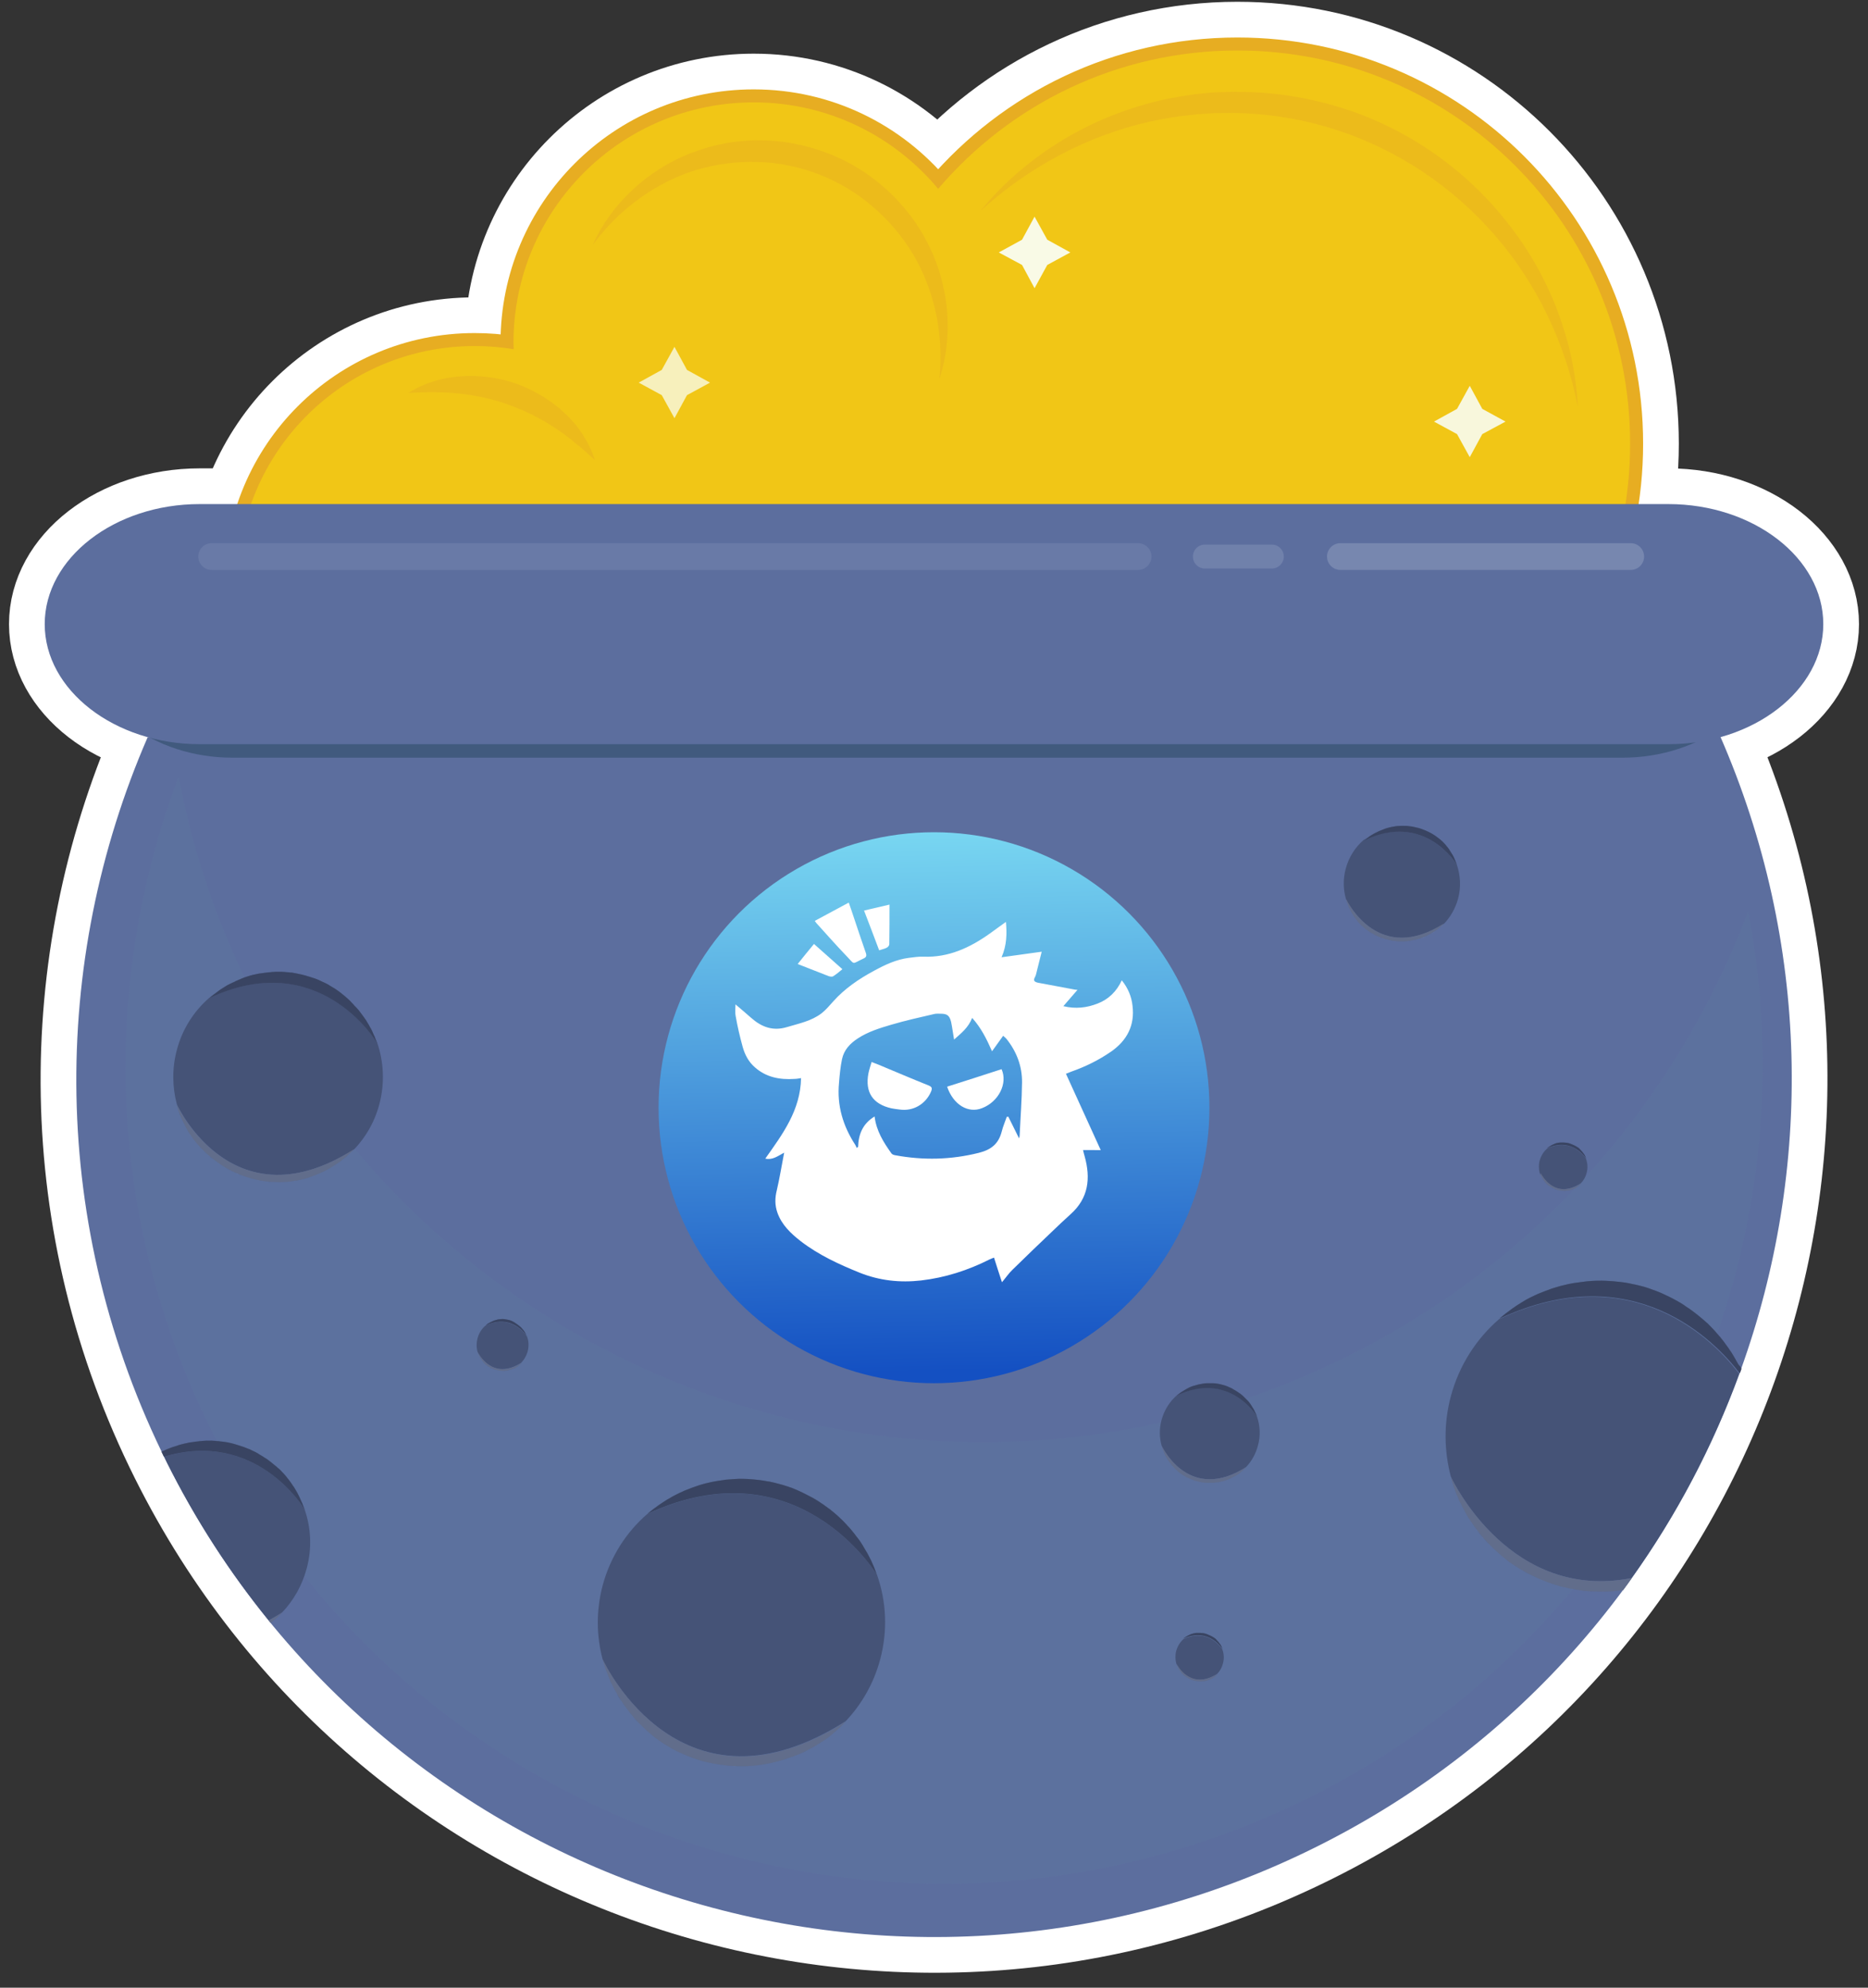 <svg xmlns="http://www.w3.org/2000/svg" x="0" y="0" version="1.1" viewBox="0 0 940 1000"><rect x="0" y="0" width="940" height="1000" fill="#333333" stroke="none"/><style>.st5{fill:#fff}.st10{opacity:.45}.st11{fill:#e7ad22}.st16{fill:#5c6e9e}.st18{fill:#455377}.st19,.st20{opacity:.5;fill:#2e374f;enable-background:new}.st20{opacity:.15;fill:#fff}</style><path fill="#fff" stroke="#fff" stroke-miterlimit="10" stroke-width="49.008" d="M622.7 25.4c-60.3 0-114.3 27-150.6 69.6-22.2-26.6-55.5-43.5-92.8-43.5-66.8 0-120.9 54.1-120.9 120.9 0 1.1.1 2.2.1 3.3-6.4-1.1-13-1.6-19.7-1.6-65.9 0-119.3 53.4-119.3 119.3 0 0 238.5 3.3 238.4 3.3h81.2c29.2 72.8 100.3 124.2 183.5 124.2 109.2 0 197.7-88.5 197.7-197.7S731.9 25.4 622.7 25.4z"/><path fill="#fff" stroke="#fff" stroke-miterlimit="10" stroke-width="35.939" d="M865.4 369.9C957 579 869.6 825.5 663.1 928.8 450 1035.5 190.7 949.1 84.1 736c-59.5-118.9-58.9-252.1-9.8-365.1"/><path d="M917.5 314c0-33.2-35.1-60.4-78-60.4h-739c-42.9 0-78 27.2-78 60.4s35.1 60.4 78 60.4h739.1c42.8 0 77.9-27.2 77.9-60.4z" class="st5"/><path fill="none" stroke="#fff" stroke-miterlimit="10" stroke-width="35.939" d="M917.5 314c0-33.2-35.1-60.4-78-60.4h-739c-42.9 0-78 27.2-78 60.4s35.1 60.4 78 60.4h739.1c42.8 0 77.9-27.2 77.9-60.4z"/><path fill="#e7ad22" stroke="#e7ad22" stroke-miterlimit="10" stroke-width="13.069" d="M622.7 25.4c-60.3 0-114.3 27-150.6 69.6-22.2-26.6-55.5-43.5-92.8-43.5-66.8 0-120.9 54.1-120.9 120.9 0 1.1.1 2.2.1 3.3-6.4-1.1-13-1.6-19.7-1.6-65.9 0-119.3 53.4-119.3 119.3 0 0 238.5 3.3 238.4 3.3h81.2c29.2 72.8 100.3 124.2 183.5 124.2 109.2 0 197.7-88.5 197.7-197.7S731.9 25.4 622.7 25.4z"/><path fill="#f1c616" d="M622.7 25.4c-60.3 0-114.3 27-150.6 69.6-22.2-26.6-55.5-43.5-92.8-43.5-66.8 0-120.9 54.1-120.9 120.9 0 1.1.1 2.2.1 3.3-6.4-1.1-13-1.6-19.7-1.6-65.9 0-119.3 53.4-119.3 119.3 0 0 238.5 3.3 238.4 3.3h81.2c29.2 72.8 100.3 124.2 183.5 124.2 109.2 0 197.7-88.5 197.7-197.7S731.9 25.4 622.7 25.4z"/><g class="st10"><path d="M493.3 106.2c20.9-25.6 50.4-44.6 83-53.7 8.1-2.4 16.5-3.9 24.9-5.1l6.3-.6 3.2-.3 3.2-.1 6.4-.2 6.4.1c17 .3 33.9 3.3 50.1 8.5 32.4 10.5 61.4 31 82.1 57.7 10.5 13.2 18.8 28.1 24.8 43.7 2.9 7.9 5.4 15.9 7.1 24 1.7 8.2 2.8 16.4 3.2 24.6-6.3-32.4-20.9-62.5-42-86.7s-48.5-42.6-78.8-52.5c-15.1-5-30.9-7.9-46.9-8.6l-6-.2-6 .1h-3l-3 .2-6 .4-6 .7-3 .3-3 .5c-2 .3-4 .6-5.9 1l-5.9 1.2c-31.4 7.1-60.9 22.8-85.2 45z" class="st11"/></g><g class="st10"><path d="M298.2 123.3c9.2-20.5 27.2-37.5 49-46.1 5.5-2 11.1-3.9 16.9-4.9 2.9-.7 5.8-.9 8.7-1.3 1.5-.1 2.9-.2 4.4-.3 1.5-.1 2.9-.2 4.4-.1 11.8-.1 23.6 2.2 34.7 6.4 22.2 8.4 40.8 25.5 51.1 46.5 2.6 5.3 4.7 10.7 6.2 16.3s2.6 11.3 3 17.1c.9 11.5-.3 23-3.9 33.7 2.3-22.3-2.4-44.5-13.3-62.8-11-18.2-27.8-32.6-47.4-40.1-4.9-1.9-9.9-3.4-15.1-4.4-5.1-1.1-10.4-1.7-15.6-1.8-10.5-.4-21.1 1.1-31.3 4.1-20.2 6.3-38.5 19.6-51.8 37.7z" class="st11"/></g><g class="st10"><path d="M205.5 197.7c7.8-5 17.1-7.8 26.5-8.4 9.4-.6 19.2.6 28.2 3.9 4.5 1.6 8.8 3.8 12.9 6.2l3 2 1.5 1 1.4 1.1 2.8 2.2 2.6 2.4 1.3 1.2 1.2 1.3c.8.9 1.6 1.7 2.4 2.6 1.4 1.9 2.9 3.7 4.1 5.7l1.8 3c.5 1 1.1 2.1 1.6 3.1 1.1 2 1.8 4.3 2.6 6.5-3.5-3.1-6.7-6.2-10.2-8.8l-1.2-1.1-1.3-1-2.6-2c-1.8-1.2-3.5-2.5-5.3-3.6-3.5-2.4-7.2-4.4-10.9-6.3-1.9-.8-3.7-1.9-5.7-2.6l-2.9-1.2-2.9-1.1c-7.8-2.9-16-4.7-24.4-5.7-8.6-1-17.3-1-26.5-.4z" class="st11"/></g><g fill="#f9fae6"><path d="m538.6 127-11.6 6.3-6.4 11.7-6.3-11.7-11.7-6.3 11.7-6.4 6.3-11.6 6.4 11.6z"/><path d="m357.3 192.5-11.6 6.3-6.3 11.6-6.4-11.6-11.6-6.3 11.6-6.4 6.4-11.6 6.3 11.6z" opacity=".8"/><path d="m757.6 212.1-11.7 6.3-6.3 11.6-6.4-11.6-11.6-6.3 11.6-6.4 6.4-11.6 6.3 11.6z" opacity=".95"/></g><path d="M865.4 369.9C957 579 869.6 825.5 663.1 928.8 450 1035.5 190.7 949.1 84.1 736c-59.5-118.9-58.9-252.1-9.8-365.1" class="st16"/><path fill="#5e82a2" d="M648 695.8c-211.2 84.7-451.1-17.8-535.9-229-10.1-25.1-17.3-50.6-22.2-76.2-35.1 93-37.2 198.8 2.7 298.4 84.7 211.2 324.7 313.8 535.9 229 186.1-74.7 287.7-269.8 251.2-459.7C840.5 562.7 759.6 651 648 695.8z" opacity=".15"/><path d="M126.2 592.9c-1.1-.3-2.1-.6-3.1-1 1 .4 2 .7 3.1 1zm10.7 1.7c-1.1-.1-2.1-.2-3.2-.3 1.1.2 2.2.3 3.2.3zm-4-.4c-.8-.1-1.7-.2-2.5-.4.8.2 1.6.3 2.5.4zm-10.8-2.6c-.8-.3-1.5-.6-2.2-.9.7.4 1.5.6 2.2.9zm-12.2-6.2c-.9-.6-1.7-1.2-2.5-1.8.8.6 1.6 1.2 2.5 1.8zm6.1 3.6c-.9-.5-1.8-.9-2.6-1.4.8.5 1.7 1 2.6 1.4zm31.5 5.1c-1 .2-2.1.3-3.1.4 1-.1 2-.2 3.1-.4zm-34.9-7c-.7-.4-1.3-.8-2-1.3.6.5 1.3.9 2 1.3zm6.4 3.3c-1-.4-1.9-.9-2.9-1.3 1 .5 2 .9 2.9 1.3zm-11.9-7.1c-.7-.6-1.5-1.2-2.2-1.8.8.7 1.5 1.3 2.2 1.8zm33.1 11.4c-.9 0-1.8 0-2.7-.1.9.1 1.8.1 2.7.1zm-10.8-1.1c-1.1-.2-2.2-.5-3.3-.8 1.2.4 2.3.6 3.3.8zm25.2-1c-1 .3-2 .5-3 .8 1-.3 2-.5 3-.8zm-3.9 1c-.8.2-1.6.3-2.4.4.8-.1 1.6-.3 2.4-.4zm35.4-77.1c.3.6.6 1.2 1 1.8-.3-.6-.6-1.2-1-1.8zM174 501.6c.7.6 1.4 1.2 2 1.8-.7-.6-1.4-1.2-2-1.8zm2.1 1.9c.7.7 1.4 1.4 2 2.1-.6-.7-1.3-1.4-2-2.1zm-4.5-3.7c.5.4 1.1.8 1.6 1.3-.5-.5-1-.9-1.6-1.3zm11 11.1 1.5 2.1-1.5-2.1zM169.1 498c.6.4 1.1.8 1.7 1.2-.6-.5-1.1-.9-1.7-1.2zm11.7 10.6zm-2-2.3c.5.5.9 1 1.4 1.5-.5-.5-1-1-1.4-1.5zm-25.3-15.4 3 .9-3-.9zm3.9 1.2c.7.2 1.3.5 2 .7-.7-.2-1.3-.4-2-.7zm3 1.2c.6.3 1.3.6 1.9.9-.6-.4-1.3-.7-1.9-.9zm2.8 1.2c.9.4 1.7.9 2.5 1.3-.8-.4-1.7-.8-2.5-1.3zm2.6 1.4c.9.5 1.7 1 2.5 1.5-.8-.5-1.6-1-2.5-1.5zm22.9 26c.3.8.6 1.6.9 2.3-.3-.7-.6-1.5-.9-2.3zm-18.8 63.4c-.7.5-1.4 1-2.2 1.4.7-.4 1.5-.9 2.2-1.4zm-5.7 3.4c-.9.5-1.8.9-2.8 1.3.9-.3 1.9-.8 2.8-1.3zm20-75.4c.5.8 1 1.6 1.5 2.5-.5-.9-1-1.7-1.5-2.5zm-26.6 78.3c-1 .4-2 .7-3 1 1-.3 2-.6 3-1zm3.1-1.2c-.7.3-1.5.6-2.2.9.7-.3 1.4-.6 2.2-.9zm6.2-3.2c-.7.4-1.5.9-2.2 1.3.7-.4 1.5-.9 2.2-1.3zm5.9-4.1c-.8.6-1.6 1.3-2.5 1.9.9-.6 1.7-1.2 2.5-1.9zm-29 11.4c-.9.1-1.8.1-2.6.1.8 0 1.7 0 2.6-.1zm43.7-75.2c.3.6.6 1.2.8 1.8-.2-.6-.5-1.2-.8-1.8zM175.3 581c-.6.5-1.2 1.1-1.8 1.6.6-.5 1.2-1 1.8-1.6zm-24.8-90.8c1 .2 2 .4 3 .7-1-.3-2-.5-3-.7zm-16.1-.8c.7-.1 1.4-.1 2.1-.2-.8.1-1.4.1-2.1.2zm-44.7 69c-.3-.8-.5-1.6-.7-2.4.2.8.4 1.6.7 2.4zm15.5-56.3c.7-.6 1.5-1.2 2.2-1.8-.7.5-1.5 1.1-2.2 1.8zm-13 62.5c-.3-.7-.6-1.4-1-2.1.4.7.7 1.4 1 2.1zm-1.3-2.8c-.4-.9-.7-1.9-1.1-2.9.4 1 .8 1.9 1.1 2.9zm17.3-62.1c.5-.4 1.1-.8 1.6-1.2-.5.4-1.1.8-1.6 1.2zm2.5-1.8c.6-.4 1.1-.7 1.7-1.1-.6.4-1.2.7-1.7 1.1zm-8.7 80.8c-.7-.7-1.4-1.5-2.1-2.2.7.7 1.4 1.5 2.1 2.2zm11.1-82.3c.8-.5 1.7-1 2.5-1.4-.8.4-1.6.9-2.5 1.4zm-13.4 79.8c-.6-.7-1.1-1.4-1.7-2.1.6.7 1.1 1.4 1.7 2.1zm-5.9-8.4c-.4-.8-.8-1.5-1.2-2.3.4.7.8 1.5 1.2 2.3zm1.9 3c-.6-.8-1.1-1.7-1.6-2.6.5.9 1 1.7 1.6 2.6zm1.8 2.5z" class="st18"/><path d="M178.2 578.2c-.7.8-1.5 1.5-2.2 2.2 7-6.5 12.3-15 14.9-24.9 2.8-10.6 2.2-21.3-1.1-31-.3-.5-29.3-48.3-84.5-22.5-7.7 6.7-13.5 15.6-16.3 26.2-2.5 9.3-2.3 18.7 0 27.4 1 2.3 29.2 60.7 89.2 22.6z" class="st18"/><path d="M131.3 489.8c.7-.1 1.4-.2 2-.3-.6.1-1.3.2-2 .3zm6.1-.6c1 0 2-.1 3-.1-1.1 0-2.1 0-3 .1zm-33.1 91.7c-.6-.5-1.1-1.1-1.7-1.6.6.6 1.1 1.1 1.7 1.6z" class="st18"/><path d="M140.3 489.1c1 0 2 .1 3 .1-1 0-2-.1-3-.1zm4 .2c.7.1 1.4.1 2.1.2-.7-.1-1.4-.1-2.1-.2zm-19.6 2c.9-.3 1.9-.5 2.8-.8-.9.3-1.8.5-2.8.8zm-5.6 2.1c.6-.3 1.2-.5 1.9-.8-.6.2-1.3.5-1.9.8zm2.8-1.2c.6-.2 1.3-.4 1.9-.7-.6.3-1.2.5-1.9.7zm25.5-2.5c.7.1 1.4.2 2.1.4-.7-.2-1.4-.3-2.1-.4zm-19.8.8zm-11.9 4.5c.9-.4 1.7-.9 2.6-1.2-.9.3-1.8.7-2.6 1.2z" class="st18"/><path d="M185.7 515.8c.1.3.3.5.4.8-.1-.3-.3-.6-.4-.8zm-9.7-12.4.2.2-.2-.2zm8 9.6c.1.1.1.2.2.3 0-.1-.1-.2-.2-.3zm-63-20.4c.3-.1.6-.2.9-.4-.3.2-.6.3-.9.4zm57.2 13zm1.9 2.2c.2.3.4.5.7.8-.2-.3-.4-.5-.7-.8zm1.9 2.4c.2.3.4.5.6.8-.2-.3-.4-.6-.6-.8zm-63.7-16.5c.3-.1.6-.2.8-.4-.3.2-.5.3-.8.4zm-5.9 3.1c.3-.2.5-.3.8-.5-.3.2-.6.4-.8.5zm-2.6 1.7c.3-.2.6-.4.8-.6-.2.2-.5.4-.8.6zm26.6-9.3c.3 0 .6 0 .9-.1-.3.1-.6.1-.9.1zm53.3 35.4c0-.1-.1-.2-.1-.3 0 .1.1.2.1.3zm-1.4-3.5c.1.3.3.6.4.9-.1-.4-.2-.6-.4-.9zm-22.6-25.2s.1 0 .1.1c0-.1-.1-.1-.1-.1zm-16.2-5.9c.3.1.6.1.9.2-.2-.1-.5-.1-.9-.2zm7 1.8.9.3-.9-.3zm-10.1-2.3c.4 0 .7.1 1.1.1-.4 0-.8 0-1.1-.1zm-3.1-.3c.3 0 .6.1.9.1-.2 0-.6-.1-.9-.1zm-12.9.7c.3-.1.6-.1.9-.1-.3.1-.6.1-.9.1zm-6.5 1.7.9-.3-.9.3zm9.5-2.1c.3 0 .7-.1 1-.1-.4 0-.7.1-1 .1zm37.4 9.6c.3.2.6.4.8.6-.2-.2-.5-.4-.8-.6zm-2.5-1.6c.3.2.5.3.8.5-.2-.2-.5-.4-.8-.5zm4.9 3.5c.2.2.5.4.7.6-.2-.2-.4-.4-.7-.6zm-65.8-.8c.2-.2.5-.4.7-.5-.2.2-.4.3-.7.5zm54.9-6.1c.3.1.6.3.9.4-.3-.1-.6-.2-.9-.4zm-2.9-1.2c.3.1.7.3 1 .4-.4-.2-.7-.3-1-.4zm27.7 25.4c.2.3.3.6.4.9-.1-.3-.3-.6-.4-.9z" class="st19"/><path d="M189.7 524.6c0-.1-.1-.2-.1-.3-.3-.8-.6-1.6-.9-2.3-.1-.3-.2-.6-.4-.9-.3-.6-.5-1.2-.8-1.8-.1-.3-.3-.6-.4-.9-.3-.6-.6-1.2-1-1.8-.1-.3-.3-.5-.4-.8-.5-.8-1-1.7-1.5-2.5-.1-.1-.1-.2-.2-.3l-1.5-2.1c-.2-.3-.4-.5-.6-.8-.4-.5-.8-1.1-1.2-1.6-.2-.3-.4-.5-.7-.8-.4-.5-.9-1-1.4-1.5-.2-.2-.4-.4-.6-.7-.7-.7-1.3-1.4-2-2.1l-.2-.2c-.7-.6-1.3-1.2-2-1.8-.2-.2-.5-.4-.7-.6-.5-.4-1.1-.8-1.6-1.3-.3-.2-.6-.4-.8-.6-.6-.4-1.1-.8-1.7-1.2-.3-.2-.5-.3-.8-.5-.8-.5-1.7-1-2.5-1.5 0 0-.1 0-.1-.1-.8-.5-1.7-.9-2.5-1.3-.3-.1-.6-.3-.9-.4-.6-.3-1.3-.6-1.9-.9-.3-.1-.7-.3-1-.4-.7-.3-1.3-.5-2-.7l-.9-.3-3-.9c-1-.3-2-.5-3-.7-.3-.1-.6-.1-.9-.2-.7-.1-1.4-.3-2.1-.4-.4-.1-.7-.1-1.1-.1-.7-.1-1.4-.2-2.1-.2-.3 0-.6-.1-.9-.1-1-.1-2-.1-3-.1s-2 0-3 .1c-.3 0-.6 0-.9.1-.7 0-1.4.1-2.1.2-.3 0-.7.1-1 .1-.7.1-1.4.2-2 .3-.3 0-.6.1-.9.1-1 .2-1.9.4-2.9.6-.9.2-1.9.5-2.8.8l-.9.3c-.6.2-1.3.4-1.9.7-.3.1-.6.2-.9.4-.6.2-1.3.5-1.9.8-.3.1-.6.2-.8.4-.9.4-1.8.8-2.6 1.2-.9.4-1.7.9-2.5 1.4-.3.2-.5.3-.8.5-.6.4-1.1.7-1.7 1.1-.3.2-.6.4-.8.6-.6.4-1.1.8-1.6 1.2-.2.2-.5.4-.7.5-.8.6-1.5 1.2-2.2 1.8 55.1-25.8 84 21.9 84.3 22.5z" class="st18"/><path d="M189.7 524.6c0-.1-.1-.2-.1-.3-.3-.8-.6-1.6-.9-2.3-.1-.3-.2-.6-.4-.9-.3-.6-.5-1.2-.8-1.8-.1-.3-.3-.6-.4-.9-.3-.6-.6-1.2-1-1.8-.1-.3-.3-.5-.4-.8-.5-.8-1-1.7-1.5-2.5-.1-.1-.1-.2-.2-.3l-1.5-2.1c-.2-.3-.4-.5-.6-.8-.4-.5-.8-1.1-1.2-1.6-.2-.3-.4-.5-.7-.8-.4-.5-.9-1-1.4-1.5-.2-.2-.4-.4-.6-.7-.7-.7-1.3-1.4-2-2.1l-.2-.2c-.7-.6-1.3-1.2-2-1.8-.2-.2-.5-.4-.7-.6-.5-.4-1.1-.8-1.6-1.3-.3-.2-.6-.4-.8-.6-.6-.4-1.1-.8-1.7-1.2-.3-.2-.5-.3-.8-.5-.8-.5-1.7-1-2.5-1.5 0 0-.1 0-.1-.1-.8-.5-1.7-.9-2.5-1.3-.3-.1-.6-.3-.9-.4-.6-.3-1.3-.6-1.9-.9-.3-.1-.7-.3-1-.4-.7-.3-1.3-.5-2-.7l-.9-.3-3-.9c-1-.3-2-.5-3-.7-.3-.1-.6-.1-.9-.2-.7-.1-1.4-.3-2.1-.4-.4-.1-.7-.1-1.1-.1-.7-.1-1.4-.2-2.1-.2-.3 0-.6-.1-.9-.1-1-.1-2-.1-3-.1s-2 0-3 .1c-.3 0-.6 0-.9.1-.7 0-1.4.1-2.1.2-.3 0-.7.1-1 .1-.7.1-1.4.2-2 .3-.3 0-.6.1-.9.1-1 .2-1.9.4-2.9.6-.9.2-1.9.5-2.8.8l-.9.3c-.6.2-1.3.4-1.9.7-.3.1-.6.2-.9.4-.6.2-1.3.5-1.9.8-.3.1-.6.2-.8.4-.9.4-1.8.8-2.6 1.2-.9.4-1.7.9-2.5 1.4-.3.2-.5.3-.8.5-.6.4-1.1.7-1.7 1.1-.3.2-.6.4-.8.6-.6.4-1.1.8-1.6 1.2-.2.2-.5.4-.7.5-.8.6-1.5 1.2-2.2 1.8 55.1-25.8 84 21.9 84.3 22.5z" class="st19"/><path d="M119.9 590.8c-.3-.1-.6-.2-.9-.4.3.1.6.2.9.4zm17.6 3.8h-.6.6zm-3.8-.3c-.3 0-.5-.1-.8-.1.3.1.5.1.8.1zm-10.6-2.4-.9-.3c.2.1.5.2.9.3zm7.3 1.9c-.3-.1-.6-.1-.9-.2.2.1.6.2.9.2zm-14.2-4.7c-.1 0-.1-.1 0 0-.1-.1-.1 0 0 0zm32.1 4.9c-.3 0-.5.1-.8.1.3 0 .5-.1.8-.1zm-34.9-6.4c-.3-.2-.5-.3-.8-.5.2.2.5.3.8.5zm31 6.9h-.6.6zm-3.3.2h-.9.9zM98 574.1c-.2-.2-.4-.5-.6-.7.2.2.4.4.6.7zm12.6 11.7c-.2-.2-.5-.3-.7-.5.2.2.5.4.7.5zm-14.5-14.3c-.2-.2-.3-.5-.5-.7.2.2.4.4.5.7zm-3.5-6c-.1-.3-.3-.6-.4-.8.1.2.3.5.4.8zm-1.3-3c-.1-.2-.2-.5-.3-.7 0 .2.2.5.3.7zm-1.4-3.6c-.1-.2-.1-.4-.2-.5.1.2.1.4.2.5zm10 17.6-.3-.3c.2.1.3.2.3.3zm-11.1-20.9c0 .1.1.3.1.4 0-.1 0-.3-.1-.4.1 0 0 0 0 0zm18.6 27.9-.2-.2c0 .1.1.2.2.2zm44.2 9.9c-.3.1-.6.1-.9.2.3-.1.6-.2.9-.2zm-49-14.1-.6-.6.6.6zm2.4 2.2c-.2-.2-.5-.4-.7-.6.2.2.4.4.7.6zm-10.9-13.3c-.1-.1-.1-.3-.2-.4 0 .1.1.2.2.4zm64.3 23.1c-.3.1-.6.2-.8.3.3-.1.5-.2.8-.3zm3-1.2c-.2.1-.5.2-.7.3.2-.1.4-.2.7-.3zm12-7.5c-.2.2-.4.3-.6.5.2-.2.4-.3.6-.5zm-3.1 2.4c-.2.1-.3.2-.5.3.2-.1.4-.2.5-.3zm-5.6 3.5c-.2.1-.3.2-.5.3.1-.2.3-.2.5-.3zm3-1.8c-.3.2-.5.3-.8.5.3-.2.6-.3.8-.5zm-13.1 5.9zm21.3-12.2c-.2.2-.4.4-.7.6.3-.2.5-.4.7-.6z" class="st20"/><path d="M157.6 591.6c.3-.1.6-.2.8-.3.8-.3 1.5-.6 2.2-.9.2-.1.5-.2.7-.3.9-.4 1.9-.9 2.8-1.3.2-.1.3-.2.5-.3.8-.4 1.5-.8 2.2-1.3.3-.2.5-.3.8-.5.7-.5 1.4-.9 2.2-1.4.2-.1.3-.2.5-.3.8-.6 1.7-1.2 2.5-1.9.2-.2.4-.3.6-.5.6-.5 1.2-1 1.8-1.6.2-.2.4-.4.7-.6.8-.7 1.5-1.4 2.2-2.2-59.9 38.1-88.2-20.3-89.3-22.6 0 .1.1.2.1.3.2.8.5 1.6.7 2.4.1.2.1.4.2.5.3 1 .7 1.9 1.1 2.9.1.2.2.5.3.7.3.7.6 1.4 1 2.1.1.3.3.6.4.8.4.8.8 1.5 1.2 2.3.1.1.1.3.2.4.5.9 1 1.7 1.6 2.6.2.2.3.5.5.7.4.6.9 1.3 1.3 1.9.2.2.4.5.6.7.5.7 1.1 1.4 1.7 2.1l.3.3c.7.8 1.4 1.5 2.1 2.2l.6.6c.5.5 1.1 1.1 1.7 1.6.2.2.5.4.7.6.7.6 1.4 1.2 2.2 1.8l.2.2c.8.6 1.7 1.2 2.5 1.8.2.2.5.3.7.5.6.4 1.3.8 2 1.3.3.2.5.3.8.5.9.5 1.7 1 2.6 1.4.1 0 .1.1.1.1.9.5 1.9.9 2.9 1.3.3.1.6.2.9.4.7.3 1.5.6 2.2.9l.9.3c1 .3 2.1.7 3.1 1 1.1.3 2.2.5 3.3.8.3.1.6.1.9.2.8.2 1.7.3 2.5.4.3 0 .5.1.8.1 1.1.1 2.1.2 3.2.3h.6c.9 0 1.8.1 2.7.1h.9c.9 0 1.8-.1 2.6-.1h.6c1.1-.1 2.1-.2 3.1-.4.3 0 .5-.1.8-.1.8-.1 1.6-.3 2.4-.4.3-.1.6-.1.9-.2 1-.2 2-.5 3-.8 1.1-.4 2.1-.7 3.1-1.1z" class="st18"/><path d="M157.6 591.6c.3-.1.6-.2.8-.3.8-.3 1.5-.6 2.2-.9.2-.1.5-.2.7-.3.9-.4 1.9-.9 2.8-1.3.2-.1.3-.2.5-.3.8-.4 1.5-.8 2.2-1.3.3-.2.5-.3.8-.5.7-.5 1.4-.9 2.2-1.4.2-.1.3-.2.5-.3.8-.6 1.7-1.2 2.5-1.9.2-.2.4-.3.6-.5.6-.5 1.2-1 1.8-1.6.2-.2.4-.4.7-.6.8-.7 1.5-1.4 2.2-2.2-59.9 38.1-88.2-20.3-89.3-22.6 0 .1.1.2.1.3.2.8.5 1.6.7 2.4.1.2.1.4.2.5.3 1 .7 1.9 1.1 2.9.1.2.2.5.3.7.3.7.6 1.4 1 2.1.1.3.3.6.4.8.4.8.8 1.5 1.2 2.3.1.1.1.3.2.4.5.9 1 1.7 1.6 2.6.2.2.3.5.5.7.4.6.9 1.3 1.3 1.9.2.2.4.5.6.7.5.7 1.1 1.4 1.7 2.1l.3.3c.7.8 1.4 1.5 2.1 2.2l.6.6c.5.5 1.1 1.1 1.7 1.6.2.2.5.4.7.6.7.6 1.4 1.2 2.2 1.8l.2.2c.8.6 1.7 1.2 2.5 1.8.2.2.5.3.7.5.6.4 1.3.8 2 1.3.3.2.5.3.8.5.9.5 1.7 1 2.6 1.4.1 0 .1.1.1.1.9.5 1.9.9 2.9 1.3.3.1.6.2.9.4.7.3 1.5.6 2.2.9l.9.3c1 .3 2.1.7 3.1 1 1.1.3 2.2.5 3.3.8.3.1.6.1.9.2.8.2 1.7.3 2.5.4.3 0 .5.1.8.1 1.1.1 2.1.2 3.2.3h.6c.9 0 1.8.1 2.7.1h.9c.9 0 1.8-.1 2.6-.1h.6c1.1-.1 2.1-.2 3.1-.4.3 0 .5-.1.8-.1.8-.1 1.6-.3 2.4-.4.3-.1.6-.1.9-.2 1-.2 2-.5 3-.8 1.1-.4 2.1-.7 3.1-1.1z" class="st20"/><path d="M592.3 701.9c-3.7 3.2-6.4 7.4-7.8 12.5-1.2 4.5-1.1 9 .1 13.1 1 2 14.4 28.4 42.4 10.6 2.8-2.9 4.9-6.6 6-10.8 1.4-5 1.1-10.1-.5-14.7-.2-.3-13.9-23-40.2-10.7zm17.7-6.2h.4-.4zm7.4 1.6c.2.1.3.1.5.2-.1-.1-.3-.2-.5-.2zm-4.9-1.3c.2 0 .3.1.5.1-.1 0-.3-.1-.5-.1zm-4.9-.3h.4-.4zm-22.5 33.5c0-.1-.1-.1-.1-.2 0 0 .1.1.1.2zm8.9-28.7c.1-.1.2-.2.4-.3-.2.2-.3.2-.4.3zm2.1-1.4c.1-.1.2-.1.3-.2-.1.1-.2.2-.3.2zm2-1c.1 0 .2-.1.3-.2-.1.1-.2.1-.3.2zm2.3-1c.1-.1.3-.1.4-.1-.1 0-.3.1-.4.1zm25.6 5.5s.1 0 0 0c.1 0 0 0 0 0zm3.1 3.5c.1.1.1.2.2.3 0-.1-.1-.2-.2-.3zm1.3 2c.1.1.1.2.2.3-.1-.1-.2-.2-.2-.3zm-2.9-3.9.3.3-.3-.3zm4 6c.1.1.1.3.2.4-.1-.1-.1-.2-.2-.4z" class="st18"/><path d="M624 700.9c.1.1.2.2.4.3-.1-.1-.3-.2-.4-.3zm-38 30.5c-.1-.2-.1-.3-.2-.5.1.2.1.4.2.5zm36-31.9c.1.1.2.1.3.2-.1-.1-.2-.2-.3-.2zm-2.1-1.2c.1.1.2.1.3.2-.1-.1-.2-.1-.3-.2zm-7.6 47.4h-.4.4zM605 696c.2 0 .3 0 .5-.1-.1 0-.3.1-.5.1zm14.4 47.5c-.1.1-.2.1-.4.2.2 0 .3-.1.4-.2zm-19.3.9c-.2-.1-.4-.1-.5-.2.1 0 .3.1.5.2zm21.4-2c-.2.1-.3.2-.5.3.2-.1.3-.2.5-.3zm-24 .9zm26-2.2-.2.2.2-.2zm-8.6 4c-.2 0-.3.1-.5.1.2 0 .4 0 .5-.1zm-4.8.8h-.6.6zm-5-.3c-.2 0-.4-.1-.6-.1.2.1.4.1.6.1zm20.3-6c-.1.1-.3.2-.4.4.1-.2.3-.3.4-.4zm-18.1 6.3h-.3.3zm9.8-1.4c-.2.1-.3.1-.5.2.2-.1.3-.1.5-.2zm-30-11c0-.1-.1-.1-.1-.2 0 .1.1.1.1.2zm4.6 5.7c-.1-.1-.3-.2-.4-.4.1.2.2.3.4.4zm-1.8-1.8c-.1-.1 0-.1 0 0zm-1.4-1.8c-.1-.1-.2-.3-.3-.4.1.1.2.3.3.4zm4.9 5.1s-.1-.1 0 0c-.1-.1 0 0 0 0zm2.2 1.5c-.2-.1-.3-.2-.5-.3.2.1.3.2.5.3z" class="st18"/><path d="M596.4 699c.6-.3 1.1-.6 1.7-.9-.5.2-1.1.5-1.7.9zm9.1-3.1c.7-.1 1.4-.2 2.1-.2-.7.1-1.4.1-2.1.2zm2.5-.2h2-2zm-9.6 2.2c.6-.3 1.3-.5 2-.8-.7.3-1.3.5-2 .8zm-4.1 2.4c.6-.4 1.2-.8 1.8-1.1-.6.3-1.2.7-1.8 1.1zm6.5-3.3 2.1-.6-2.1.6zm2.1-.6c.7-.2 1.4-.3 2.1-.4-.7.1-1.4.2-2.1.4zm-10.6 5.5c.5-.5 1.1-.9 1.7-1.3-.6.4-1.2.8-1.7 1.3zm30-2.3 1.8 1.2-1.8-1.2zm2.1 1.6c.6.5 1.1.9 1.6 1.4-.5-.5-1-1-1.6-1.4zm3.4 3.3c.5.5.9 1.1 1.3 1.6-.4-.5-.8-1.1-1.3-1.6zm-1.7-1.9 1.5 1.5-1.5-1.5zm3.2 3.8c.4.5.7 1.1 1 1.6-.2-.5-.6-1-1-1.6zm3.2 6.2c-.2-.7-.5-1.3-.8-2 .3.7.6 1.3.8 2zm-1.9-4.3c.3.6.7 1.2 1 1.9-.4-.6-.7-1.2-1-1.9zm-20.2-12.5c.7 0 1.5.1 2.2.2-.8-.1-1.5-.2-2.2-.2zm7.5 1.6c.7.3 1.4.6 2 .9-.6-.3-1.3-.6-2-.9zm-2.6-.8c.7.2 1.5.4 2.2.7-.8-.3-1.5-.5-2.2-.7zm-2.3-.5c.7.1 1.5.3 2.2.5-.7-.2-1.4-.4-2.2-.5zm7.2 2.4c.6.3 1.2.6 1.7 1-.5-.4-1.1-.7-1.7-1z" class="st19"/><path d="M632.5 712.6c-.2-.7-.5-1.3-.8-1.9-.1-.1-.1-.3-.2-.4-.3-.6-.6-1.3-1-1.9-.1-.1-.1-.2-.2-.3-.3-.6-.7-1.1-1-1.6-.1-.1-.1-.2-.2-.3-.4-.6-.8-1.1-1.3-1.6l-.3-.3-1.5-1.5c-.5-.5-1.1-1-1.6-1.4-.1-.1-.2-.2-.4-.3-.6-.4-1.1-.8-1.8-1.2-.1-.1-.2-.1-.3-.2-.6-.3-1.1-.7-1.7-1-.1-.1-.2-.1-.3-.2-.7-.3-1.3-.6-2-.9-.1-.1-.3-.1-.5-.2-.7-.3-1.4-.5-2.2-.7-.7-.2-1.5-.4-2.2-.5-.2 0-.3-.1-.5-.1-.7-.1-1.5-.2-2.2-.2h-2.8c-.7 0-1.4.1-2.1.2-.2 0-.3 0-.5.1-.7.1-1.4.2-2.1.4l-2.1.6c-.1 0-.3.1-.4.1-.7.2-1.3.5-2 .8-.1 0-.2.1-.3.2-.6.3-1.2.6-1.7.9-.1.1-.2.1-.3.2-.6.4-1.2.7-1.8 1.1-.1.1-.2.2-.4.3-.6.4-1.1.9-1.7 1.3 26.5-12.5 40.2 10.2 40.4 10.5z" class="st18"/><path d="M632.5 712.6c-.2-.7-.5-1.3-.8-1.9-.1-.1-.1-.3-.2-.4-.3-.6-.6-1.3-1-1.9-.1-.1-.1-.2-.2-.3-.3-.6-.7-1.1-1-1.6-.1-.1-.1-.2-.2-.3-.4-.6-.8-1.1-1.3-1.6l-.3-.3-1.5-1.5c-.5-.5-1.1-1-1.6-1.4-.1-.1-.2-.2-.4-.3-.6-.4-1.1-.8-1.8-1.2-.1-.1-.2-.1-.3-.2-.6-.3-1.1-.7-1.7-1-.1-.1-.2-.1-.3-.2-.7-.3-1.3-.6-2-.9-.1-.1-.3-.1-.5-.2-.7-.3-1.4-.5-2.2-.7-.7-.2-1.5-.4-2.2-.5-.2 0-.3-.1-.5-.1-.7-.1-1.5-.2-2.2-.2h-2.8c-.7 0-1.4.1-2.1.2-.2 0-.3 0-.5.1-.7.1-1.4.2-2.1.4l-2.1.6c-.1 0-.3.1-.4.1-.7.2-1.3.5-2 .8-.1 0-.2.1-.3.2-.6.3-1.2.6-1.7.9-.1.1-.2.1-.3.2-.6.4-1.2.7-1.8 1.1-.1.1-.2.2-.4.3-.6.4-1.1.9-1.7 1.3 26.5-12.5 40.2 10.2 40.4 10.5z" class="st19"/><path d="M602.3 745.1c-.7-.2-1.5-.4-2.2-.7.7.2 1.4.5 2.2.7zm-7.2-3.2c-.6-.4-1.2-.8-1.7-1.2.6.4 1.1.8 1.7 1.2zm25.9.8c-.5.3-1 .6-1.6.8.6-.2 1.1-.5 1.6-.8zm-21.5 1.5c-.7-.3-1.4-.6-2-.9.7.3 1.4.6 2 .9zm23.8-2.9c-.6.4-1.2.8-1.8 1.1.6-.3 1.2-.7 1.8-1.1zm-8.9 4c-.7.2-1.4.3-2.1.4.7-.1 1.4-.3 2.1-.4zm-7.3.6c-.7 0-1.3-.1-2-.2.7 0 1.3.1 2 .2zm2.4 0h-2.2 2.2zm-5-.3c-.7-.1-1.5-.3-2.2-.5.7.2 1.5.3 2.2.5zM625 740l-1.5 1.2 1.5-1.2zm-5.9 3.7c-.6.3-1.3.6-2 .8.7-.2 1.3-.5 2-.8zm-7.2 2c-.6.1-1.2.1-1.8.2.6 0 1.2-.1 1.8-.2zm-14.4-2.4c-.7-.3-1.3-.7-1.9-1.1.6.4 1.2.7 1.9 1.1zm-9.3-8.1c-.4-.5-.7-1.1-1.1-1.7.3.6.7 1.1 1.1 1.7zm3.1 3.6c-.5-.5-.9-1-1.4-1.5.4.6.9 1.1 1.4 1.5zm2 1.8c-.6-.4-1.1-.9-1.6-1.4.5.5 1 1 1.6 1.4zm-6.3-7.3c-.4-.6-.7-1.2-1-1.9.3.7.6 1.3 1 1.9zm2.8 4c-.5-.5-.9-1.1-1.3-1.7.4.6.8 1.1 1.3 1.7zm-5.3-10c.1.5.3 1.1.5 1.6-.2-.5-.3-1-.5-1.6 0 .1 0 0 0 0zm1.3 3.7c-.3-.6-.5-1.2-.7-1.8.2.6.4 1.2.7 1.8zm41.2 7.1c-.5.5-1 1-1.6 1.5.6-.5 1.1-1 1.6-1.5zm-10.4 6.6c-.6.2-1.1.3-1.7.5.6-.2 1.2-.4 1.7-.5z" class="st20"/><path d="M584.6 727.4c.1.5.3 1 .4 1.5 0 .1.1.1.1.2.2.6.5 1.2.7 1.8.1.2.1.3.2.5.3.6.6 1.3 1 1.9 0 .1.1.1.1.2.3.6.7 1.1 1.1 1.7.1.1.2.3.3.4.4.6.9 1.1 1.3 1.7l.1.1c.4.5.9 1 1.4 1.5l.4.4c.5.5 1.1 1 1.6 1.4 0 0 .1 0 .1.1.5.4 1.1.8 1.7 1.2.2.1.3.2.5.3.6.4 1.3.8 1.9 1.1h.1c.6.3 1.3.6 2 .9.2.1.4.1.5.2.7.3 1.4.5 2.2.7.7.2 1.5.4 2.2.5.2 0 .4.1.6.1.7.1 1.3.2 2 .2h3.1c.6 0 1.2-.1 1.8-.2h.4c.7-.1 1.4-.2 2.1-.4.2 0 .3-.1.5-.1.6-.1 1.1-.3 1.7-.5.2-.1.3-.1.5-.2.7-.2 1.3-.5 2-.8.1-.1.3-.1.4-.2.5-.3 1.1-.5 1.6-.8.2-.1.3-.2.5-.3.6-.4 1.2-.7 1.8-1.1l.2-.2 1.5-1.2c.1-.1.3-.2.4-.4.5-.5 1.1-1 1.6-1.5-28.2 17.8-41.7-8.7-42.6-10.7z" class="st18"/><path d="M584.6 727.4c.1.5.3 1 .4 1.5 0 .1.1.1.1.2.2.6.5 1.2.7 1.8.1.2.1.3.2.5.3.6.6 1.3 1 1.9 0 .1.1.1.1.2.3.6.7 1.1 1.1 1.7.1.1.2.3.3.4.4.6.9 1.1 1.3 1.7l.1.1c.4.5.9 1 1.4 1.5l.4.4c.5.5 1.1 1 1.6 1.4 0 0 .1 0 .1.1.5.4 1.1.8 1.7 1.2.2.1.3.2.5.3.6.4 1.3.8 1.9 1.1h.1c.6.3 1.3.6 2 .9.2.1.4.1.5.2.7.3 1.4.5 2.2.7.7.2 1.5.4 2.2.5.2 0 .4.1.6.1.7.1 1.3.2 2 .2h3.1c.6 0 1.2-.1 1.8-.2h.4c.7-.1 1.4-.2 2.1-.4.2 0 .3-.1.5-.1.6-.1 1.1-.3 1.7-.5.2-.1.3-.1.5-.2.7-.2 1.3-.5 2-.8.1-.1.3-.1.4-.2.5-.3 1.1-.5 1.6-.8.2-.1.3-.2.5-.3.6-.4 1.2-.7 1.8-1.1l.2-.2 1.5-1.2c.1-.1.3-.2.4-.4.5-.5 1.1-1 1.6-1.5-28.2 17.8-41.7-8.7-42.6-10.7z" class="st20"/><path d="M692.5 470.8c-.1-.1-.1-.1 0 0-.1-.1-.1-.1 0 0zm8.7 2.7c-.2 0-.5-.1-.7-.1.3 0 .5.1.7.1zm26.2-48.3c.1.1.2.3.3.4-.1-.2-.2-.3-.3-.4zm-36.6-5.9c.1-.1.2-.1.4-.2-.2.1-.3.2-.4.2zm4.6 52.7c-.2-.1-.4-.2-.6-.2.2.1.4.1.6.2zm-2.3-53.9c.1-.1.2-.1.4-.2-.1.1-.2.2-.4.2z" class="st18"/><path d="M726.7 464.7c3.2-3.4 5.7-7.7 7-12.5 1.6-5.9 1.2-11.8-.6-17.2-.2-.3-16.2-26.7-46.8-12.5-4.3 3.7-7.5 8.6-9.1 14.5-1.4 5.2-1.3 10.4.1 15.3 1.2 2.3 16.8 33.1 49.4 12.4zM679 457l-.3-.6c.2.2.2.4.3.6zm25.2-41.6h.4-.4z" class="st18"/><path d="M690.2 469.5c-.2-.1-.4-.2-.5-.3.1 0 .3.1.5.3zm11-53.8c.2 0 .4-.1.5-.1-.2 0-.3 0-.5.1zm-5.4 1.3c.2-.1.3-.1.5-.2-.2.1-.4.2-.5.2zm11.1-1.6h.4-.4zm.2 58.4h-.7.7zm10.8-2.8c-.1.1-.3.1-.4.2.2 0 .3-.1.4-.2zm-14 2.8h-.3.3zm16.4-4-.6.3c.3-.1.5-.2.6-.3zm-36.8-5.9-.1-.1c.1 0 .1 0 .1.1zm31.7 8.3c-.2.1-.4.1-.6.2.2-.1.4-.2.6-.2zm16.8-40c.1.2.1.3.2.5-.1-.1-.1-.3-.2-.5zm-44.4 35.5-.1-.1.1.1zm.7-46.7c.1-.1.3-.2.4-.3-.1.1-.3.2-.4.3zm-2.7 45c-.2-.1-.3-.3-.5-.4.2.1.4.3.5.4zm-3.7-4.2c-.1-.2-.2-.3-.4-.5.1.2.3.3.4.5zm40.8 6.4c-.1.1-.2.1-.3.2.1 0 .2-.1.3-.2zm2.2-1.8c-.2.1-.3.3-.5.4.2-.1.4-.2.5-.4zm5.8-36.7c.1.1.1.2.2.3-.1 0-.2-.1-.2-.3zm-1.5-2.2c.1.1.2.2.2.4 0-.2-.1-.3-.2-.4zm-13.6-10.3c.2.1.4.1.5.2-.1-.1-.3-.2-.5-.2zm-2.9 55.7c-.2 0-.4.1-.6.1.2 0 .4 0 .6-.1zm-2.8-57.2c.2 0 .4.1.6.1-.2 0-.4-.1-.6-.1zm8.6 2.7c.1.1.3.1.4.2-.2-.1-.3-.1-.4-.2zm7.1 5zm-2.3-2c.1.1.3.2.4.3-.1-.1-.3-.2-.4-.3zm-2.4-1.7c.1.1.2.1.3.2-.1 0-.2-.1-.3-.2zm-11.2 53.8c-.2 0-.3 0-.5.1.1 0 .3 0 .5-.1zm-29.4-14.1c0-.1-.1-.1-.1-.2 0 0 0 .1.1.2zm-2.4-5.1c0-.1-.1-.2-.1-.2.1 0 .1.1.1.2z" class="st18"/><path d="M727.7 425.6c.5.6 1 1.3 1.5 1.9-.5-.7-1-1.3-1.5-1.9zm1.8 2.3zm-10.6-9.3c.7.4 1.4.7 2 1.1-.7-.4-1.3-.8-2-1.1zm4.8 3.1c.7.5 1.3 1.1 1.9 1.6-.6-.5-1.2-1.1-1.9-1.6zm-22-6.1c.8-.1 1.6-.2 2.5-.2-.8 0-1.7.1-2.5.2zm19.5 4.3c.7.4 1.4.9 2 1.4-.6-.4-1.3-.9-2-1.4zm-13.8-4.5c.8.1 1.7.2 2.5.3-.8-.1-1.7-.2-2.5-.3zm23.5 14.7c.4.7.8 1.4 1.1 2.2-.3-.8-.7-1.5-1.1-2.2zm-14.8-12.7c.8.3 1.6.7 2.3 1-.7-.4-1.5-.7-2.3-1zm-25 1.7c.7-.4 1.3-.7 2-1-.6.3-1.3.7-2 1zm22-2.8c.9.2 1.7.5 2.5.8-.8-.2-1.7-.5-2.5-.8zm-2.6-.5c.9.2 1.7.3 2.6.6-.9-.3-1.8-.5-2.6-.6zm-5.9-.4h2.3c-.7 0-1.5-.1-2.3 0zm-11.1 2.5c.7-.3 1.5-.6 2.3-.9-.8.3-1.6.6-2.3.9zm32.2 5.5c.6.6 1.2 1.2 1.7 1.8-.6-.6-1.1-1.2-1.7-1.8zm-39.4-.9c.6-.5 1.3-1.1 2-1.6-.7.6-1.3 1.1-2 1.6zm46.8 12.5c-.3-.8-.6-1.5-.9-2.3.3.8.7 1.5.9 2.3zm-34.4-18.9c.8-.2 1.6-.3 2.5-.5-.9.2-1.7.4-2.5.5zm-2.4.8c.8-.3 1.6-.5 2.4-.7-.8.1-1.6.4-2.4.7zm-7.6 3.8c.7-.5 1.4-.9 2.1-1.3-.7.3-1.4.8-2.1 1.3z" class="st19"/><path d="M733.1 435c-.3-.8-.6-1.5-.9-2.3-.1-.2-.1-.3-.2-.5-.3-.7-.7-1.5-1.1-2.2-.1-.1-.1-.2-.2-.3-.4-.6-.8-1.3-1.2-1.9-.1-.1-.2-.2-.2-.4-.5-.7-1-1.3-1.5-1.9-.1-.1-.2-.3-.3-.4-.5-.6-1.1-1.2-1.7-1.8-.6-.6-1.3-1.1-1.9-1.6-.1-.1-.3-.2-.4-.3-.7-.5-1.3-1-2-1.4-.1-.1-.2-.1-.3-.2-.7-.4-1.3-.8-2-1.1-.1-.1-.3-.1-.4-.2-.8-.4-1.5-.7-2.3-1-.2-.1-.4-.1-.5-.2-.8-.3-1.7-.6-2.5-.8-.9-.2-1.7-.4-2.6-.6-.2 0-.4-.1-.6-.1-.8-.1-1.7-.2-2.5-.3h-3.1c-.8 0-1.7.1-2.5.2-.2 0-.4.1-.5.1-.8.1-1.7.3-2.5.5s-1.6.4-2.4.7c-.2.1-.3.1-.5.2-.8.3-1.5.6-2.3.9-.1.1-.2.1-.4.2-.7.3-1.3.7-2 1-.1.1-.2.1-.4.2-.7.4-1.4.9-2.1 1.3-.1.1-.3.2-.4.3-.7.5-1.3 1-2 1.6 30.2-14.4 46.2 12 46.4 12.3z" class="st18"/><path d="M733.1 435c-.3-.8-.6-1.5-.9-2.3-.1-.2-.1-.3-.2-.5-.3-.7-.7-1.5-1.1-2.2-.1-.1-.1-.2-.2-.3-.4-.6-.8-1.3-1.2-1.9-.1-.1-.2-.2-.2-.4-.5-.7-1-1.3-1.5-1.9-.1-.1-.2-.3-.3-.4-.5-.6-1.1-1.2-1.7-1.8-.6-.6-1.3-1.1-1.9-1.6-.1-.1-.3-.2-.4-.3-.7-.5-1.3-1-2-1.4-.1-.1-.2-.1-.3-.2-.7-.4-1.3-.8-2-1.1-.1-.1-.3-.1-.4-.2-.8-.4-1.5-.7-2.3-1-.2-.1-.4-.1-.5-.2-.8-.3-1.7-.6-2.5-.8-.9-.2-1.7-.4-2.6-.6-.2 0-.4-.1-.6-.1-.8-.1-1.7-.2-2.5-.3h-3.1c-.8 0-1.7.1-2.5.2-.2 0-.4.1-.5.1-.8.1-1.7.3-2.5.5s-1.6.4-2.4.7c-.2.1-.3.1-.5.2-.8.3-1.5.6-2.3.9-.1.1-.2.1-.4.2-.7.3-1.3.7-2 1-.1.1-.2.1-.4.2-.7.4-1.4.9-2.1 1.3-.1.1-.3.2-.4.3-.7.5-1.3 1-2 1.6 30.2-14.4 46.2 12 46.4 12.3z" class="st19"/><path d="M680.2 459.2c-.4-.7-.8-1.5-1.1-2.2.3.7.7 1.4 1.1 2.2zm1.3 2.1c-.4-.6-.9-1.3-1.2-1.9.4.6.8 1.3 1.2 1.9zm-2.7-4.9c-.3-.7-.6-1.4-.8-2.1.2.7.5 1.4.8 2.1zm33.3 16.7c-.8.2-1.6.3-2.5.5.9-.2 1.7-.3 2.5-.5zm-28.7-9.4c-.5-.6-1-1.3-1.5-2 .5.8 1 1.4 1.5 2zm20.1 10.1c-.8-.1-1.5-.1-2.3-.3.8.1 1.6.2 2.3.3zm23.2-9.1c-.6.6-1.2 1.2-1.8 1.7.6-.5 1.3-1.1 1.8-1.7zm-2.3 2.2c-.6.5-1.1.9-1.7 1.4.6-.5 1.2-1 1.7-1.4zm-2 1.5c-.7.5-1.4.9-2.1 1.3.8-.4 1.5-.8 2.1-1.3zm-37.2-2.8c-.6-.5-1.1-1.1-1.6-1.7.5.6 1 1.1 1.6 1.7zm21.2 8.2h-2.6 2.6zm8.3-1.5c-.6.2-1.3.4-2 .6.6-.2 1.3-.3 2-.6zm-5.5 1.3c-.7.1-1.4.2-2.1.2.7-.1 1.4-.1 2.1-.2zm8.3-2.4c-.8.3-1.5.6-2.3.9.8-.2 1.6-.5 2.3-.9zm2.3-1.1c-.6.3-1.2.7-1.8 1 .6-.4 1.2-.7 1.8-1zm-42.5-17.9c.2.6.4 1.3.6 1.9-.2-.6-.3-1.2-.5-1.7l-.1-.2zm23.2 21.2c-.9-.2-1.7-.3-2.6-.6.9.3 1.8.4 2.6.6zm-2.6-.6c-.9-.2-1.7-.5-2.5-.8.8.3 1.7.6 2.5.8zm-10.4-5.2c-.7-.5-1.3-1.1-1.9-1.6.6.6 1.3 1.1 1.9 1.6zm4.9 3.1zm-2.8-1.6c-.7-.4-1.3-.9-2-1.4.7.5 1.3 1 2 1.4zm5.2 2.7c-.8-.3-1.6-.6-2.3-1 .7.3 1.5.7 2.3 1z" class="st20"/><path d="M677.3 452.3c.2.6.3 1.2.5 1.7 0 .1.1.2.1.2.3.7.5 1.4.8 2.1l.3.6c.4.7.7 1.5 1.1 2.2 0 .1.1.1.1.2.4.7.8 1.3 1.2 1.9.1.2.2.3.4.5.5.7 1 1.3 1.5 2l.1.1c.5.6 1.1 1.1 1.6 1.7.2.1.3.3.5.4.6.6 1.2 1.1 1.9 1.6l.1.1c.6.5 1.3 1 2 1.4.2.1.4.2.5.3.7.4 1.5.9 2.2 1.3h.1c.8.4 1.5.7 2.3 1 .2.1.4.2.6.2.8.3 1.7.6 2.5.8.9.2 1.7.4 2.6.6.2 0 .5.1.7.1.8.1 1.5.2 2.3.3h.3c.9 0 1.7.1 2.6 0h.7c.7 0 1.4-.1 2.1-.2.2 0 .3 0 .5-.1.8-.1 1.6-.3 2.5-.5.2 0 .4-.1.6-.1.7-.2 1.3-.4 2-.6.2-.1.4-.1.6-.2.8-.3 1.5-.6 2.3-.9.1-.1.3-.1.4-.2.6-.3 1.2-.6 1.8-1l.6-.3c.7-.4 1.4-.9 2.1-1.3.1-.1.2-.1.3-.2.6-.4 1.2-.9 1.7-1.4.2-.1.3-.3.5-.4.6-.6 1.2-1.1 1.8-1.7-32.6 20.9-48.2-9.9-49.4-12.2z" class="st18"/><path d="M677.3 452.3c.2.6.3 1.2.5 1.7 0 .1.1.2.1.2.3.7.5 1.4.8 2.1l.3.6c.4.7.7 1.5 1.1 2.2 0 .1.1.1.1.2.4.7.8 1.3 1.2 1.9.1.2.2.3.4.5.5.7 1 1.3 1.5 2l.1.1c.5.6 1.1 1.1 1.6 1.7.2.1.3.3.5.4.6.6 1.2 1.1 1.9 1.6l.1.1c.6.5 1.3 1 2 1.4.2.1.4.2.5.3.7.4 1.5.9 2.2 1.3h.1c.8.4 1.5.7 2.3 1 .2.1.4.2.6.2.8.3 1.7.6 2.5.8.9.2 1.7.4 2.6.6.2 0 .5.1.7.1.8.1 1.5.2 2.3.3h.3c.9 0 1.7.1 2.6 0h.7c.7 0 1.4-.1 2.1-.2.2 0 .3 0 .5-.1.8-.1 1.6-.3 2.5-.5.2 0 .4-.1.6-.1.7-.2 1.3-.4 2-.6.2-.1.4-.1.6-.2.8-.3 1.5-.6 2.3-.9.1-.1.3-.1.4-.2.6-.3 1.2-.6 1.8-1l.6-.3c.7-.4 1.4-.9 2.1-1.3.1-.1.2-.1.3-.2.6-.4 1.2-.9 1.7-1.4.2-.1.3-.3.5-.4.6-.6 1.2-1.1 1.8-1.7-32.6 20.9-48.2-9.9-49.4-12.2z" class="st20"/><path d="M606.8 821.9c.5.1.9.3 1.3.5-.3-.2-.8-.4-1.3-.5zm-12 20.1c-.2-.3-.5-.5-.7-.8.3.3.5.5.7.8zm7.2 3.7-1.5-.3 1.5.3zm.6-24.2h1-1zm4.3 23.9-1.2.3 1.2-.3z" class="st18"/><path d="M591.9 830.5c-.6 2.2-.5 4.3 0 6.4.5 1 7 13.8 20.6 5.2 1.4-1.4 2.4-3.2 2.9-5.2.7-2.4.5-4.9-.3-7.1-.1-.1-6.8-11.1-19.5-5.2-1.7 1.4-3 3.5-3.7 5.9zm12.1-9c.3 0 .6 0 1 .1-.3-.1-.6-.1-1-.1z" class="st18"/><path d="M598.7 844.7c-.3-.1-.7-.3-1-.5.4.2.7.4 1 .5zm-.4-22c.3-.1.6-.3.9-.4-.3.2-.6.3-.9.4zm7.2 23c-.5.1-1 .1-1.5.1.5 0 1 0 1.5-.1zm-5-.3c-.5-.1-1-.3-1.4-.5.5.2.9.4 1.4.5zm-6.6-4.5c-.3-.4-.5-.8-.8-1.2.3.4.5.8.8 1.2zm5.7-18.7zm-6.5 17.4-.6-1.2.6 1.2zm10.5 6.2c-.4 0-.8 0-1.2-.1.5.1.8.1 1.2.1zm-11.2-7.8c-.1-.3-.2-.7-.3-1 0 .4.1.7.3 1zm19.7-13.2c.3.3.6.6.9 1-.3-.4-.6-.7-.9-1zm-1.1-.9c.3.3.7.5 1 .8-.3-.2-.6-.5-1-.8zm-1.1 20.2c-.4.2-.8.5-1.3.7.5-.2.9-.5 1.3-.7zm0-20.9c.3.2.5.3.8.5-.3-.2-.5-.4-.8-.5zM597.4 844c-.4-.2-.8-.5-1.2-.8.4.3.8.6 1.2.8zm8-22.4c.5.1.9.2 1.4.3-.4-.1-.9-.2-1.4-.3zm5.7 21.6-.9.6c.3-.1.6-.3.9-.6zm-15 0c-.4-.3-.7-.6-1-.9.4.3.7.6 1 .9zm12.5-20.7c.3.1.6.3.9.4-.3-.1-.6-.3-.9-.4zm-.2 22.3zm4.1-2.8c-.3.4-.7.7-1.1 1 .4-.3.8-.6 1.1-1zm1.5-14.8c.2.3.3.5.5.8-.2-.2-.3-.5-.5-.8zm-16.9-3.8c.3-.2.5-.3.8-.5-.3.2-.5.3-.8.5zm17.6 5c.2.4.3.8.5 1.1-.2-.3-.3-.7-.5-1.1zm-19-4c.3-.3.7-.6 1.1-.8-.4.3-.8.6-1.1.8zm17.5 1.7c.2.2.4.5.6.8-.2-.3-.4-.6-.6-.8z" class="st18"/><path d="M597.9 822.9c.1-.1.3-.1.4-.2-.1.1-.2.2-.4.2zm1.3-.6c.1-.1.3-.1.4-.2-.2.1-.3.2-.4.2zm16 7.3zm-11.6-8.1h.5-.5zm-7.9 3v-.1zm13.8-1.6c.1.1.3.2.4.2-.2 0-.3-.1-.4-.2zm-7.3-1.3h.4c-.1-.1-.3-.1-.4 0zm11.6 5.3c.1.1.2.3.3.4-.1-.2-.2-.3-.3-.4zm-3.1-3.2c.1.1.2.2.4.2-.2-.1-.3-.1-.4-.2zm-13.9-.1c.1-.1.2-.2.4-.2-.2.1-.3.2-.4.2zm16.2 2.2.3.3c-.2-.1-.2-.2-.3-.3zm-1-1zm-3.8-2.5c.1.1.3.1.4.2-.1-.1-.3-.1-.4-.2zm-3.2-.8h.4c-.1.1-.2.1-.4 0zm9.5 6.5c.1.1.1.3.2.4-.1-.1-.1-.2-.2-.4z" class="st19"/><path d="M615.2 829.6c-.2-.5-.3-.8-.5-1.2-.1-.1-.1-.3-.2-.4-.1-.3-.3-.5-.5-.8-.1-.1-.2-.3-.3-.4-.2-.3-.4-.5-.6-.8l-.3-.3c-.3-.3-.6-.7-.9-1-.3-.3-.6-.6-1-.8-.1-.1-.2-.2-.4-.2-.3-.2-.5-.4-.8-.5-.1-.1-.3-.2-.4-.2-.3-.2-.6-.3-.9-.4-.1-.1-.3-.1-.4-.2-.4-.2-.9-.3-1.3-.5-.5-.1-.9-.2-1.4-.3h-.4c-.3 0-.6-.1-1-.1H602c-.9.1-1.8.3-2.6.6-.1 0-.3.1-.4.2-.3.1-.6.2-.9.4-.1.1-.3.1-.4.2-.3.1-.5.3-.8.5-.1.1-.2.1-.4.2-.4.3-.7.5-1.1.8 13-5.9 19.7 5.1 19.8 5.2z" class="st18"/><path d="M615.2 829.6c-.2-.5-.3-.8-.5-1.2-.1-.1-.1-.3-.2-.4-.1-.3-.3-.5-.5-.8-.1-.1-.2-.3-.3-.4-.2-.3-.4-.5-.6-.8l-.3-.3c-.3-.3-.6-.7-.9-1-.3-.3-.6-.6-1-.8-.1-.1-.2-.2-.4-.2-.3-.2-.5-.4-.8-.5-.1-.1-.3-.2-.4-.2-.3-.2-.6-.3-.9-.4-.1-.1-.3-.1-.4-.2-.4-.2-.9-.3-1.3-.5-.5-.1-.9-.2-1.4-.3h-.4c-.3 0-.6-.1-1-.1H602c-.9.1-1.8.3-2.6.6-.1 0-.3.1-.4.2-.3.1-.6.2-.9.4-.1.1-.3.1-.4.2-.3.1-.5.3-.8.5-.1.1-.2.1-.4.2-.4.3-.7.5-1.1.8 13-5.9 19.7 5.1 19.8 5.2z" class="st19"/><path d="m611.5 843-.3.3.3-.3zm-1.3.9c-.1.1-.2.1-.3.2.1-.1.2-.1.3-.2zm-14-.7zm-2-2c-.1-.1-.2-.2-.2-.3 0 .1.1.2.2.3zm11.5 4.4h-.3c.1.1.2 0 .3 0zm-3.2.1h-.4.4zm-4.8-1.4c-.1-.1-.2-.1-.4-.2.2 0 .3.1.4.2zm-2.6-2-.3-.3.3.3zm8.9 3.5h-.4.4zm3.3-.5c-.1 0-.3.1-.4.1.1-.1.3-.1.4-.1zm-8.2-.4c-.1-.1-.3-.1-.4-.2.2.1.3.2.4.2zm9.6-.2c-.1 0-.2.1-.2.1s.1 0 .2-.1zm-16.8-7.9c0 .1.1.2.1.2s0-.1-.1-.2zm.6 1.6c-.1-.1-.1-.3-.2-.4.1.2.2.3.2.4zm.6 1.3s0-.1 0 0c0-.1 0 0 0 0z" class="st20"/><path d="M592 836.9c0 .1 0 .1.1.2.1.3.2.7.3 1 .1.1.1.3.2.4l.6 1.2s0 .1.1.1c.2.4.5.8.8 1.2.1.1.2.2.2.3.2.3.4.5.7.8l.3.3c.3.3.7.6 1 .9h.1c.4.3.8.6 1.2.8.1.1.2.1.4.2.3.2.6.3 1 .5.1.1.3.1.4.2.5.2.9.4 1.4.5l1.5.3h.4c.4 0 .8.1 1.2.1h.4c.5 0 1-.1 1.5-.1h.3l1.2-.3c.1 0 .3-.1.4-.1.4-.1.8-.3 1.1-.4.1 0 .2-.1.2-.1.4-.2.9-.4 1.3-.7.1-.1.2-.1.3-.2l.9-.6.3-.3c.4-.3.7-.6 1.1-1-13.9 8.5-20.5-4.3-20.9-5.2z" class="st18"/><path d="M592 836.9c0 .1 0 .1.1.2.1.3.2.7.3 1 .1.1.1.3.2.4l.6 1.2s0 .1.1.1c.2.4.5.8.8 1.2.1.1.2.2.2.3.2.3.4.5.7.8l.3.3c.3.3.7.6 1 .9h.1c.4.3.8.6 1.2.8.1.1.2.1.4.2.3.2.6.3 1 .5.1.1.3.1.4.2.5.2.9.4 1.4.5l1.5.3h.4c.4 0 .8.1 1.2.1h.4c.5 0 1-.1 1.5-.1h.3l1.2-.3c.1 0 .3-.1.4-.1.4-.1.8-.3 1.1-.4.1 0 .2-.1.2-.1.4-.2.9-.4 1.3-.7.1-.1.2-.1.3-.2l.9-.6.3-.3c.4-.3.7-.6 1.1-1-13.9 8.5-20.5-4.3-20.9-5.2z" class="st20"/><path d="M795.1 578.1c.3.3.6.6.9 1-.3-.4-.6-.7-.9-1zm1.1 1.3c.2.2.4.5.6.8-.2-.3-.4-.6-.6-.8zm-2.2-2.2c.3.3.7.5 1 .8-.3-.3-.6-.6-1-.8zm-18.6 14.1c-.1-.3-.2-.7-.3-1 0 .3.1.7.3 1zm5.9-15.3c.3-.1.6-.3.9-.4-.3.1-.6.2-.9.4zm2.6-.9c.4-.1.9-.2 1.3-.2-.5 0-.9.1-1.3.2zm3.2-.4c.3 0 .6 0 1 .1-.4 0-.7-.1-1-.1zm-1.5.1h1c-.4-.1-.7 0-1 0zm-3 .6c.4-.2.8-.3 1.3-.4-.5.2-.9.3-1.3.4zm9 .4c.3.1.6.3.9.4-.3-.2-.6-.3-.9-.4zm-3.1-.9c.5.1.9.2 1.4.3-.5-.2-1-.3-1.4-.3zm-8.4 1.8c.3-.2.5-.3.8-.5-.3.1-.5.3-.8.5zm12.8-.3c.3.2.5.3.8.5-.3-.1-.5-.3-.8-.5zm-3.1-1.3c.5.1.9.3 1.3.5-.3-.2-.8-.3-1.3-.5zm-4.7 23.9-1.5-.3c.4.1.9.2 1.5.3zm10.4-3.7c-.3.4-.7.7-1.1 1 .4-.4.8-.7 1.1-1zm-5.6 3.3-1.2.3 1.2-.3zm3-1.3c-.4.2-.8.5-1.3.7.5-.2.9-.4 1.3-.7zm-16.8-4.5-.6-1.2c.2.5.4.9.6 1.2zm18.1 3.7-.9.6.9-.6zm-15.5-18.8zm19 4c.2.4.3.8.5 1.1-.2-.4-.3-.7-.5-1.1zm-.7-1.2c.2.3.3.5.5.8-.1-.3-.3-.5-.5-.8zm-5.6 17.6c-.4.2-.7.3-1.1.4.4-.1.8-.2 1.1-.4zm-13.5-2.9c-.2-.3-.5-.5-.7-.8.2.3.4.6.7.8zm2.5 2.1c-.4-.2-.8-.5-1.2-.8.4.3.8.6 1.2.8zm-1.2-.9c-.4-.3-.7-.6-1-.9.3.4.6.7 1 .9zm-2.3-2.3c-.3-.4-.5-.8-.8-1.2.3.5.5.9.8 1.2zm6.6 4.6c-.5-.1-1-.3-1.4-.5.5.2 1 .3 1.4.5zm-1.8-.7c-.3-.1-.7-.3-1-.5.4.2.7.3 1 .5zm4.9 1.1c-.4 0-.8 0-1.2-.1.5 0 .8.1 1.2.1zm1.9-.2c-.5.1-1 .1-1.5.1.5.1 1 0 1.5-.1z" class="st18"/><path d="M795.5 595.3c1.4-1.4 2.4-3.2 2.9-5.2.7-2.4.5-4.9-.3-7.1-.1-.1-6.8-11.1-19.5-5.2-1.8 1.5-3.1 3.6-3.8 6-.6 2.2-.5 4.3 0 6.4.6.9 7.2 13.7 20.7 5.1z" class="st18"/><path d="M788 574.8h.4-.4zm3.2.8c.1.1.3.1.4.2-.1-.1-.3-.2-.4-.2zm-9 0c.1-.1.3-.1.4-.2-.2.1-.3.1-.4.2zm4.4-.9h.5-.5zm-1.4.1h.4-.4zm-4.3 1.4c.1-.1.3-.1.4-.2-.1 0-.2.1-.4.2zM796 579l.3.3-.3-.3zm-3.5-2.8c.1.1.3.2.4.2-.1-.1-.3-.1-.4-.2zm4.3 3.9c.1.1.2.3.3.4-.1-.1-.2-.3-.3-.4zM795 578s.1 0 0 0c.1 0 0 0 0 0zm-1.3-1.1c.1.1.2.2.4.2-.2 0-.3-.1-.4-.2zm3.8 4.4c.1.1.1.3.2.4-.1-.1-.1-.3-.2-.4zm.7 1.6zm-19.5-5.2zm1.1-.8c.1-.1.2-.2.4-.2-.2 0-.3.1-.4.2z" class="st19"/><path d="M798.2 582.9c-.2-.5-.3-.8-.5-1.2-.1-.1-.1-.3-.2-.4-.1-.3-.3-.5-.5-.8-.1-.1-.2-.3-.3-.4-.2-.3-.4-.5-.6-.8l-.3-.3c-.3-.3-.6-.7-.9-1-.3-.3-.6-.6-1-.8-.1-.1-.2-.2-.4-.2-.3-.2-.5-.4-.8-.5-.1-.1-.3-.2-.4-.2-.3-.2-.6-.3-.9-.4-.1-.1-.3-.1-.4-.2-.4-.2-.9-.3-1.3-.5-.5-.1-.9-.2-1.4-.3h-.4c-.3 0-.6-.1-1-.1H785c-.4.1-.9.1-1.3.2s-.9.2-1.3.4c-.1 0-.3.1-.4.2-.3.1-.6.2-.9.4-.1.1-.3.1-.4.2-.3.1-.5.3-.8.5-.1.1-.2.1-.4.2-.4.3-.7.5-1.1.8 13-5.9 19.7 5.1 19.8 5.2z" class="st18"/><path d="M798.2 582.9c-.2-.5-.3-.8-.5-1.2-.1-.1-.1-.3-.2-.4-.1-.3-.3-.5-.5-.8-.1-.1-.2-.3-.3-.4-.2-.3-.4-.5-.6-.8l-.3-.3c-.3-.3-.6-.7-.9-1-.3-.3-.6-.6-1-.8-.1-.1-.2-.2-.4-.2-.3-.2-.5-.4-.8-.5-.1-.1-.3-.2-.4-.2-.3-.2-.6-.3-.9-.4-.1-.1-.3-.1-.4-.2-.4-.2-.9-.3-1.3-.5-.5-.1-.9-.2-1.4-.3h-.4c-.3 0-.6-.1-1-.1H785c-.4.1-.9.1-1.3.2s-.9.2-1.3.4c-.1 0-.3.1-.4.2-.3.1-.6.2-.9.4-.1.1-.3.1-.4.2-.3.1-.5.3-.8.5-.1.1-.2.1-.4.2-.4.3-.7.5-1.1.8 13-5.9 19.7 5.1 19.8 5.2z" class="st19"/><path d="M775 590.3c0-.1 0-.1-.1-.2v-.1c.1.1.1.2.1.3zm.5 1.4c-.1-.1-.1-.3-.2-.4.1.1.2.3.2.4zm.6 1.3s0-.1 0 0c0-.1 0-.1 0 0zm1.1 1.4c-.1-.1-.2-.2-.2-.3 0 .1.1.2.2.3zm13.1 4.1c-.1 0-.3.1-.4.1.1 0 .3 0 .4-.1zm1.4-.5c-.1 0-.2.1-.2.1s.1-.1.2-.1zm-3 .9h-.3.3zm5.8-2.6-.3.3c.1-.2.2-.3.3-.3zm-1.3.8c-.1.1-.2.1-.3.2.1 0 .2-.1.3-.2zm-7.7 1.9h-.4.4zm-4.7-1.5c-.1-.1-.2-.1-.4-.2.1.1.2.1.4.2zm-1.6-1zm2.9 1.7c-.1-.1-.3-.1-.4-.2.2.1.3.1.4.2zm4.9.9h-.4.4zm-8.9-3.6-.3-.3.3.3z" class="st20"/><path d="M775.4 591.3c.1.1.1.3.2.4l.6 1.2s0 .1.1.1c.2.4.5.8.8 1.2.1.1.2.2.2.3.2.3.4.5.7.8l.3.3c.3.3.7.6 1 .9h.1c.4.3.8.6 1.2.8.1.1.2.1.4.2.3.2.6.3 1 .5.1.1.3.1.4.2.5.2.9.4 1.4.5l1.5.3h.4c.4 0 .8.1 1.2.1h.4c.5 0 1-.1 1.5-.1h.3l1.2-.3c.1 0 .3-.1.4-.1.4-.1.8-.3 1.1-.4.1 0 .2-.1.2-.1.4-.2.9-.4 1.3-.7.1-.1.2-.1.3-.2l.9-.6.3-.3c.4-.3.7-.6 1.1-1-13.6 8.6-20.1-4.2-20.6-5.2 0 .1 0 .1.1.2-.3.3-.2.7 0 1z" class="st18"/><path d="M775.4 591.3c.1.1.1.3.2.4l.6 1.2s0 .1.1.1c.2.4.5.8.8 1.2.1.1.2.2.2.3.2.3.4.5.7.8l.3.3c.3.3.7.6 1 .9h.1c.4.3.8.6 1.2.8.1.1.2.1.4.2.3.2.6.3 1 .5.1.1.3.1.4.2.5.2.9.4 1.4.5l1.5.3h.4c.4 0 .8.1 1.2.1h.4c.5 0 1-.1 1.5-.1h.3l1.2-.3c.1 0 .3-.1.4-.1.4-.1.8-.3 1.1-.4.1 0 .2-.1.2-.1.4-.2.9-.4 1.3-.7.1-.1.2-.1.3-.2l.9-.6.3-.3c.4-.3.7-.6 1.1-1-13.6 8.6-20.1-4.2-20.6-5.2 0 .1 0 .1.1.2-.3.3-.2.7 0 1z" class="st20"/><path d="M247.5 688.6c-.4-.2-.7-.3-1-.5.3.1.7.3 1 .5zm13.3-1.6c-.3.2-.6.5-1 .7.3-.3.7-.5 1-.7zm-16-.1c-.4-.3-.7-.6-1.1-1 .3.4.7.7 1.1 1zm14.7 1c-.4.3-.9.5-1.4.7.5-.2.9-.5 1.4-.7zm-4.8 1.7c-.5.1-1 .1-1.6.1.6 0 1.1-.1 1.6-.1zm1.5-.4c-.4.1-.8.2-1.3.3.5-.1.9-.1 1.3-.3zm-6.7.1c-.5-.1-1-.3-1.5-.5.4.1.9.3 1.5.5zm8.4-.6c-.4.2-.8.3-1.2.4.4-.1.8-.3 1.2-.4zm-6.8.9c-.5-.1-1.1-.2-1.6-.3.5.1 1 .2 1.6.3zm1.6.1c-.4 0-.8 0-1.2-.1.4.1.8.1 1.2.1zm-6.6-1.9c-.4-.3-.9-.5-1.3-.9.4.4.8.7 1.3.9zm14.6-21.4c.4.3.7.6 1.1.9-.4-.4-.8-.7-1.1-.9zm1.1.9 1 1c-.4-.3-.7-.7-1-1zm-2.4-1.8.9.6-.9-.6zm-1.4-.7c.3.1.6.3.9.5-.2-.2-.5-.3-.9-.5zm-1.8-.6zm8.4 7c.2.4.4.8.5 1.2-.2-.4-.4-.9-.5-1.2zm-9.9-7.3 1.5.3c-.5-.2-1-.3-1.5-.3zm8.3 4.8c.2.3.4.5.6.8-.2-.3-.4-.6-.6-.8z" class="st18"/><path d="M244.3 666.9c-1.9 1.6-3.3 3.8-4 6.4-.6 2.3-.6 4.6 0 6.8.5 1 7.5 14.7 22 5.5-.4.4-.7.7-1.1 1 2-1.7 3.5-3.9 4.3-6.6.7-2.6.6-5.3-.3-7.6-.2-.1-7.3-11.8-20.9-5.5zm19.6 3c.2.3.3.6.5.9-.2-.3-.4-.6-.5-.9z" class="st18"/><path d="M244.3 666.9c.4-.3.7-.6 1.1-.9-.4.3-.7.6-1.1.9zm-3.6 14.5c-.1-.4-.3-.7-.4-1.1.2.4.3.8.4 1.1zm.8 1.7-.6-1.2.6 1.2zm1.9 2.5c-.3-.3-.5-.6-.7-.9.2.4.4.6.7.9zm-1-1.2c-.3-.4-.6-.8-.8-1.3.2.5.5.9.8 1.3zm4.7-19.3c.3-.1.6-.3.9-.4-.3.1-.6.2-.9.4zm1.3-.6c.4-.2.9-.3 1.4-.4-.5.1-.9.2-1.4.4zm-2.6 1.3c.3-.2.6-.4.9-.5-.3.1-.6.3-.9.5zm4-1.7c.5-.1.9-.2 1.4-.3-.5.1-.9.2-1.4.3zm1.9-.3c.3 0 .7 0 1-.1-.4 0-.7.1-1 .1zm1.5-.1c.3 0 .7 0 1 .1-.3 0-.7-.1-1-.1z" class="st18"/><path d="M265.1 672.4c0 .1 0 .1 0 0zm-12.4-8.7h.5-.5zm-6 1.6c.1-.1.3-.2.4-.2-.2 0-.3.1-.4.2zm1.3-.6c.1-.1.3-.1.4-.2-.1 0-.3.1-.4.2zm3.2-.9h.4-.4zm6.4.8c.1.1.3.1.4.2-.1 0-.2-.1-.4-.2zm-3.4-.8c.2 0 .3 0 .5.1-.2-.1-.3-.1-.5-.1zm9.4 5.7c.1.1.2.3.3.4-.1-.2-.2-.3-.3-.4zm-4.6-4.2c.2.1.3.2.4.3-.1-.1-.3-.2-.4-.3zm5.3 5.4c.1.1.1.3.2.4 0-.1-.1-.2-.2-.4zm-2.6-3.5c0 .1 0 .1 0 0 0 .1 0 .1 0 0zm1 1.1.3.3-.3-.3zm-2.4-2.2c.1.1.3.2.4.3-.2-.1-.3-.2-.4-.3zm-14.9-.1c.1-.1.2-.2.4-.2-.1.1-.3.2-.4.2z" class="st19"/><path d="M264.6 671.2c-.1-.1-.1-.3-.2-.4-.2-.3-.3-.6-.5-.9-.1-.1-.2-.3-.3-.4-.2-.3-.4-.5-.6-.8l-.3-.3c-.3-.4-.6-.7-1-1-.3-.3-.7-.6-1.1-.9-.1-.1-.2-.2-.4-.3l-.9-.6c-.1-.1-.3-.2-.4-.3-.3-.2-.6-.3-.9-.5-.1-.1-.3-.1-.4-.2-.5-.2-.9-.4-1.4-.5l-1.5-.3c-.2 0-.3 0-.5-.1-.3 0-.7-.1-1-.1h-.5c-.3 0-.7 0-1 .1h-.4c-.5.1-1 .1-1.4.3-.5.1-.9.3-1.4.4-.1.1-.3.1-.4.2-.3.1-.6.3-.9.4-.1.1-.3.1-.4.2-.3.2-.6.3-.9.5-.1.1-.3.2-.4.2-.4.3-.8.6-1.1.9 13.6-6.3 20.7 5.4 20.8 5.5v-.1c-.3-.2-.5-.7-.6-1z" class="st18"/><path d="M264.6 671.2c-.1-.1-.1-.3-.2-.4-.2-.3-.3-.6-.5-.9-.1-.1-.2-.3-.3-.4-.2-.3-.4-.5-.6-.8l-.3-.3c-.3-.4-.6-.7-1-1-.3-.3-.7-.6-1.1-.9-.1-.1-.2-.2-.4-.3l-.9-.6c-.1-.1-.3-.2-.4-.3-.3-.2-.6-.3-.9-.5-.1-.1-.3-.1-.4-.2-.5-.2-.9-.4-1.4-.5l-1.5-.3c-.2 0-.3 0-.5-.1-.3 0-.7-.1-1-.1h-.5c-.3 0-.7 0-1 .1h-.4c-.5.1-1 .1-1.4.3-.5.1-.9.3-1.4.4-.1.1-.3.1-.4.2-.3.1-.6.3-.9.4-.1.1-.3.1-.4.2-.3.2-.6.3-.9.5-.1.1-.3.2-.4.2-.4.3-.8.6-1.1.9 13.6-6.3 20.7 5.4 20.8 5.5v-.1c-.3-.2-.5-.7-.6-1z" class="st19"/><path d="M241.6 683.2s0-.1-.1-.1l.1.1zm11.5 6.5h-.4.4zm-12.2-7.9c-.1-.1-.1-.3-.2-.4.1.2.1.3.2.4zm10.6 7.8c-.2 0-.3 0-.5-.1.2.1.4.1.5.1zm-3.6-.9c-.1-.1-.3-.1-.4-.2.2.1.3.2.4.2zm7.1.8c-.1 0-.2 0-.3.1.1 0 .2-.1.3-.1zm1.7-.4c-.1 0-.3.1-.4.1.1 0 .2 0 .4-.1zm-10.2-1.1c-.1-.1-.3-.1-.4-.2.1.1.2.2.4.2zm-2.8-2.1-.3-.3.3.3zm-1.1-1.1-.3-.3c.2.1.3.2.3.3zm2.2 2.2c0-.1 0-.1 0 0 0-.1 0-.1 0 0zm16.3-.3-.3.3.3-.3zm-1.3 1c-.1.1-.2.1-.3.2.1-.1.2-.2.3-.2zm-1.7.9c-.1 0-.2.1-.3.1.1-.1.2-.1.3-.1zm-17.8-8.5c0 .1.1.2.1.3-.1-.1-.1-.2-.1-.3z" class="st20"/><path d="M240.3 680.1c0 .1 0 .1.1.2.1.4.2.7.4 1.1.1.1.1.3.2.4l.6 1.2s0 .1.1.1c.2.4.5.8.8 1.3l.3.3c.2.3.5.6.7.9l.3.3c.3.3.7.7 1.1 1h.1c.4.3.8.6 1.3.9.1.1.3.1.4.2.3.2.7.4 1 .5.1.1.3.1.4.2.5.2 1 .4 1.5.5s1.1.2 1.6.3c.2 0 .3 0 .5.1.4 0 .8.1 1.2.1h.4c.5 0 1-.1 1.6-.1.1 0 .2 0 .3-.1.4-.1.8-.2 1.3-.3.1 0 .3-.1.4-.1.4-.1.8-.3 1.2-.4.1 0 .2-.1.3-.1.5-.2.9-.4 1.4-.7.1-.1.2-.1.3-.2.3-.2.7-.4 1-.7l.3-.3c.4-.3.8-.7 1.1-1-14.7 9.2-21.7-4.5-22.2-5.6z" class="st18"/><path d="M240.3 680.1c0 .1 0 .1.1.2.1.4.2.7.4 1.1.1.1.1.3.2.4l.6 1.2s0 .1.1.1c.2.4.5.8.8 1.3l.3.3c.2.3.5.6.7.9l.3.3c.3.3.7.7 1.1 1h.1c.4.3.8.6 1.3.9.1.1.3.1.4.2.3.2.7.4 1 .5.1.1.3.1.4.2.5.2 1 .4 1.5.5s1.1.2 1.6.3c.2 0 .3 0 .5.1.4 0 .8.1 1.2.1h.4c.5 0 1-.1 1.6-.1.1 0 .2 0 .3-.1.4-.1.8-.2 1.3-.3.1 0 .3-.1.4-.1.4-.1.8-.3 1.2-.4.1 0 .2-.1.3-.1.5-.2.9-.4 1.4-.7.1-.1.2-.1.3-.2.3-.2.7-.4 1-.7l.3-.3c.4-.3.8-.7 1.1-1-14.7 9.2-21.7-4.5-22.2-5.6z" class="st20"/><path d="M136.2 816.5c.2-.2.4-.3.6-.5-.2.2-.4.3-.6.5zm-54.9-86.1c.8-.4 1.7-.8 2.5-1.2-.8.3-1.7.7-2.5 1.2zm56.6 6.4c.7.6 1.3 1.1 2 1.7-.7-.5-1.3-1.1-2-1.7zm2.1 1.9c.7.6 1.3 1.3 2 2-.6-.7-1.3-1.3-2-2zm6.3 7.2c.5.7 1 1.4 1.4 2.1-.5-.8-.9-1.5-1.4-2.1zm-13.1-12.6c.6.4 1.1.8 1.7 1.1-.6-.4-1.2-.7-1.7-1.1zm-3.2-2c.8.5 1.7 1 2.5 1.5-.9-.5-1.7-1-2.5-1.5zm12.6 10.1c.4.5.9 1 1.3 1.5-.4-.6-.9-1.1-1.3-1.5zm5.3 6.8c.5.8 1 1.6 1.4 2.4-.5-.8-.9-1.6-1.4-2.4zm-5.9 63c-.7.7-1.4 1.4-2.2 2.1.8-.6 1.5-1.3 2.2-2.1zm-57.4-82.4c.6-.3 1.2-.5 1.8-.7-.6.2-1.2.5-1.8.7zm65.1 22.5.9 1.8-.9-1.8zm-5.2-7.7 1.2 1.5-1.2-1.5zm-5.3 70.4-1.8 1.5 1.8-1.5zm11.9-60c.3.6.5 1.2.8 1.8-.3-.7-.6-1.2-.8-1.8zm-23.7-24c.8.4 1.7.8 2.5 1.3-.8-.5-1.7-.9-2.5-1.3zm-25.1-5.3c1 0 1.9-.1 2.9-.1-.9.1-1.9.1-2.9.1zm-2.9.3c.7-.1 1.3-.1 2-.2-.6 0-1.3.1-2 .2zm5.8-.3c1 0 1.9.1 2.9.1-.9-.1-1.9-.1-2.9-.1zm9.9 1c1 .2 2 .4 2.9.7-.9-.2-1.9-.5-2.9-.7zm37.1 30.9c.3.8.6 1.5.9 2.3-.3-.8-.6-1.6-.9-2.3zm-43.1-31.7c.7.1 1.4.1 2.1.2-.8-.1-1.5-.2-2.1-.2zm3 .3 2.1.3-2.1-.3z" class="st18"/><path d="M82.6 732.9c.5 1 1 2.1 1.5 3.1 14.4 28.8 31.6 55.2 51.1 79.2 2.2-1.2 4.5-2.5 6.8-4 5.7-6 10-13.5 12.3-22 2.8-10.3 2.2-20.7-1.1-30.1-.3-.4-24.4-40.2-70.6-26.2zm42.1-4.2c.6.3 1.3.5 1.9.8-.6-.2-1.3-.5-1.9-.8zm-34.6-1.9c.9-.3 1.8-.5 2.7-.7-.9.2-1.8.5-2.7.7zm-2.7.9zm9.1-2.3c.7-.1 1.3-.2 2-.3-.7.1-1.4.2-2 .3zm-3.7.7c.9-.2 1.8-.4 2.8-.6-.9.2-1.9.4-2.8.6zm25.2.3c1 .3 1.9.6 2.9.9-.9-.3-1.9-.6-2.9-.9zm3.8 1.2c.7.2 1.3.5 1.9.7-.6-.2-1.2-.5-1.9-.7zm13.8 7.4 1.5 1.2c-.4-.4-.9-.8-1.5-1.2z" class="st18"/><path d="m86.5 728.1.9-.3c-.3 0-.6.2-.9.3zm64.1 25c.1.3.3.6.4.9-.1-.3-.2-.6-.4-.9zm-18.2-20.3c.2.2.5.3.7.5-.2-.2-.4-.3-.7-.5zm19.5 22.9c.1.3.2.6.4.9-.2-.3-.3-.6-.4-.9zm-62.6-28.6c.3-.1.6-.2.8-.3-.3.1-.6.2-.8.3zm40.6 4.1s.1 0 .1.1c-.1 0-.1 0-.1-.1zm-34.3-5.7c.3-.1.6-.1.9-.1-.3 0-.6.1-.9.1zm15.5-.4c.3 0 .7.1 1 .1-.3 0-.7-.1-1-.1zm26.1 11.2c.2.2.5.4.7.6-.2-.3-.5-.5-.7-.6zm-23-10.7c.3.1.6.1.9.2-.3-.1-.6-.2-.9-.2zm25.7 13c.1.1.1.1.2.1-.1 0-.2-.1-.2-.1zm-13.3-9c.3.1.6.3.8.4-.3-.2-.6-.3-.8-.4zm-5.7-2.3.9.3-.9-.3zm13.9 7.1c.3.2.5.4.8.6-.2-.2-.5-.4-.8-.6zm-36.3-9.3c.3 0 .7-.1 1-.1-.4 0-.7 0-1 .1zm3-.3c.3 0 .6 0 .9-.1-.4.1-.6.1-.9.1zm46.2 23.1c.1.1.1.2.2.2-.1 0-.2-.1-.2-.2zm1.6 2.7c.1.2.3.5.4.7-.1-.2-.3-.5-.4-.7zm-5.4-7.8c.2.3.4.5.6.8-.2-.2-.4-.5-.6-.8zm1.8 2.3c.2.2.4.5.5.7-.1-.2-.3-.4-.5-.7zm-3.7-4.4.6.6-.6-.6zm-33.9-15.9c.3 0 .6.1.9.1-.2-.1-.6-.1-.9-.1zm15.6 3.5c.3.1.6.3 1 .4-.3-.1-.6-.2-1-.4zm29.5 30.9c0-.1-.1-.2-.1-.3 0 .1.1.2.1.3zm-69.4-30c.3-.1.5-.2.8-.3-.2 0-.5.1-.8.3z" class="st19"/><path d="M153.2 759.2c0-.1-.1-.2-.1-.3-.3-.8-.6-1.5-.9-2.3-.1-.3-.2-.6-.4-.9-.3-.6-.5-1.2-.8-1.8-.1-.3-.3-.6-.4-.9l-.9-1.8c-.1-.2-.3-.5-.4-.7-.5-.8-.9-1.6-1.4-2.4-.1-.1-.1-.2-.2-.2-.5-.7-.9-1.4-1.4-2.1-.2-.2-.4-.5-.5-.7l-1.2-1.5c-.2-.3-.4-.5-.6-.8-.4-.5-.9-1-1.3-1.5l-.6-.6c-.6-.7-1.3-1.4-2-2-.1-.1-.1-.1-.2-.1-.6-.6-1.3-1.2-2-1.7-.2-.2-.5-.4-.7-.6l-1.5-1.2c-.3-.2-.5-.4-.8-.6-.5-.4-1.1-.8-1.7-1.1-.2-.2-.5-.3-.7-.5-.8-.5-1.6-1-2.5-1.5 0 0-.1 0-.1-.1-.8-.5-1.6-.9-2.5-1.3-.3-.1-.6-.3-.8-.4-.6-.3-1.2-.6-1.9-.8-.3-.1-.6-.3-1-.4-.6-.3-1.3-.5-1.9-.7l-.9-.3c-.9-.3-1.9-.6-2.9-.9-1-.3-2-.5-2.9-.7-.3-.1-.6-.1-.9-.2l-2.1-.3c-.3 0-.7-.1-1-.1-.7-.1-1.4-.2-2.1-.2-.3 0-.6-.1-.9-.1-1-.1-1.9-.1-2.9-.1s-1.9 0-2.9.1c-.3 0-.6 0-.9.1-.7 0-1.3.1-2 .2-.3 0-.7.1-1 .1-.7.1-1.3.2-2 .3-.3 0-.6.1-.9.1-.9.2-1.9.4-2.8.6-.9.2-1.8.5-2.7.7-.3.1-.6.2-.8.3-.6.2-1.3.4-1.9.6l-.9.3c-.6.2-1.2.5-1.8.7-.3.1-.5.2-.8.3-.8.4-1.7.8-2.5 1.2.4.8.8 1.7 1.2 2.5 46.3-14 70.4 25.8 70.7 26.3z" class="st18"/><path d="M153.2 759.2c0-.1-.1-.2-.1-.3-.3-.8-.6-1.5-.9-2.3-.1-.3-.2-.6-.4-.9-.3-.6-.5-1.2-.8-1.8-.1-.3-.3-.6-.4-.9l-.9-1.8c-.1-.2-.3-.5-.4-.7-.5-.8-.9-1.6-1.4-2.4-.1-.1-.1-.2-.2-.2-.5-.7-.9-1.4-1.4-2.1-.2-.2-.4-.5-.5-.7l-1.2-1.5c-.2-.3-.4-.5-.6-.8-.4-.5-.9-1-1.3-1.5l-.6-.6c-.6-.7-1.3-1.4-2-2-.1-.1-.1-.1-.2-.1-.6-.6-1.3-1.2-2-1.7-.2-.2-.5-.4-.7-.6l-1.5-1.2c-.3-.2-.5-.4-.8-.6-.5-.4-1.1-.8-1.7-1.1-.2-.2-.5-.3-.7-.5-.8-.5-1.6-1-2.5-1.5 0 0-.1 0-.1-.1-.8-.5-1.6-.9-2.5-1.3-.3-.1-.6-.3-.8-.4-.6-.3-1.2-.6-1.9-.8-.3-.1-.6-.3-1-.4-.6-.3-1.3-.5-1.9-.7l-.9-.3c-.9-.3-1.9-.6-2.9-.9-1-.3-2-.5-2.9-.7-.3-.1-.6-.1-.9-.2l-2.1-.3c-.3 0-.7-.1-1-.1-.7-.1-1.4-.2-2.1-.2-.3 0-.6-.1-.9-.1-1-.1-1.9-.1-2.9-.1s-1.9 0-2.9.1c-.3 0-.6 0-.9.1-.7 0-1.3.1-2 .2-.3 0-.7.1-1 .1-.7.1-1.3.2-2 .3-.3 0-.6.1-.9.1-.9.2-1.9.4-2.8.6-.9.2-1.8.5-2.7.7-.3.1-.6.2-.8.3-.6.2-1.3.4-1.9.6l-.9.3c-.6.2-1.2.5-1.8.7-.3.1-.5.2-.8.3-.8.4-1.7.8-2.5 1.2.4.8.8 1.7 1.2 2.5 46.3-14 70.4 25.8 70.7 26.3z" class="st19"/><path d="m139.8 813.4-.6.6.6-.6zm-2.4 2.1c-.2.2-.4.3-.6.5.2-.2.4-.3.6-.5z" class="st20"/><path d="M136.2 816.5c.2-.2.4-.3.6-.5.2-.2.4-.3.6-.5l1.8-1.5.6-.6c.7-.7 1.5-1.4 2.2-2.1-2.3 1.5-4.6 2.8-6.8 4 .3.3.6.8 1 1.2z" class="st18"/><path d="M136.2 816.5c.2-.2.4-.3.6-.5.2-.2.4-.3.6-.5l1.8-1.5.6-.6c.7-.7 1.5-1.4 2.2-2.1-2.3 1.5-4.6 2.8-6.8 4 .3.3.6.8 1 1.2z" class="st20"/><path d="M405.1 751.4c1.2.6 2.3 1.2 3.5 1.8-1.2-.6-2.4-1.2-3.5-1.8zm14.8 9.7c.9.8 1.9 1.6 2.8 2.5-1-.9-1.9-1.7-2.8-2.5zm2.9 2.6c1 .9 1.9 1.9 2.8 2.8-.9-.9-1.8-1.9-2.8-2.8zm-6.1-5.2c.7.6 1.5 1.1 2.2 1.7-.7-.5-1.5-1.1-2.2-1.7zm9.8 8.9c.6.7 1.3 1.4 1.9 2.1-.7-.7-1.3-1.4-1.9-2.1zm-90.7 110.7c-.9-.6-1.8-1.1-2.7-1.7.9.6 1.8 1.2 2.7 1.7zm93.4-107.5c.6.7 1.1 1.4 1.7 2.2-.6-.8-1.1-1.5-1.7-2.2zm-16-14.5c.8.5 1.6 1.1 2.3 1.6-.7-.6-1.5-1.1-2.3-1.6zm18.5 17.7c.7 1 1.4 1.9 2 2.9-.7-1-1.3-1.9-2-2.9zm-23-20.5c1.2.7 2.3 1.4 3.5 2.1-1.2-.8-2.3-1.5-3.5-2.1zm-68.2 127.4c-1.2-.6-2.4-1.3-3.6-2 1.2.8 2.4 1.4 3.6 2zm47.2-135.3c1.4.3 2.8.6 4.1 1-1.3-.4-2.7-.7-4.1-1zm-77.5 106.3c-.6-1-1.1-2.1-1.7-3.1.5 1 1.1 2 1.7 3.1zm87-103.6c.9.3 1.8.7 2.7 1-.9-.4-1.8-.7-2.7-1zm-65.1 127.6zm104.4-94.2c.5.8.9 1.7 1.3 2.5-.4-.9-.8-1.7-1.3-2.5zm-91.8 101.2c-1.3-.6-2.7-1.2-4-1.8 1.3.6 2.6 1.2 4 1.8zm56.6-133.1c.9.4 1.8.8 2.6 1.2-.9-.4-1.8-.8-2.6-1.2zm-96.8 89.2c-.4-1.1-.7-2.2-1-3.3.3 1.1.6 2.2 1 3.3zm21.2-77.1zm-19.5 81.8-1.5-3.9 1.5 3.9zm115.5 26.3c-.8.7-1.7 1.5-2.5 2.2.8-.7 1.6-1.4 2.5-2.2zm-91.9-111.4c.7-.6 1.5-1.1 2.2-1.6-.7.5-1.5 1.1-2.2 1.6zM425.6 866c-1 1-2 2-3.1 3 1.1-1 2.1-2 3.1-3zm-117.7-18.6c-.5-1-.9-1.9-1.3-2.9.4 1 .9 1.9 1.3 2.9zm32.2-95.4c1.2-.6 2.4-1.2 3.6-1.7-1.3.5-2.5 1.1-3.6 1.7zm98.3 33.2c.4.8.8 1.7 1.1 2.5-.3-.8-.7-1.6-1.1-2.5zm-89.8-37c.9-.3 1.7-.6 2.6-.9-.8.3-1.7.6-2.6.9zm3.9-1.2c1.3-.4 2.5-.7 3.8-1-1.3.2-2.6.6-3.8 1zm-19.3 9c.8-.5 1.6-1 2.3-1.5-.8.5-1.5 1-2.3 1.5zm3.4-2.1c1.1-.7 2.3-1.3 3.4-1.9-1.1.6-2.3 1.2-3.4 1.9zm97.3 23.2c.7 1.1 1.4 2.2 2 3.4-.6-1.2-1.3-2.3-2-3.4zm-89.1-27.3c.9-.4 1.7-.7 2.6-1-.9.3-1.8.6-2.6 1zm47.1-3.4c1.4.4 2.7.8 4.1 1.2-1.4-.4-2.8-.8-4.1-1.2zm-30.4-1.5c.9-.2 1.9-.3 2.8-.4-1 .1-1.9.2-2.8.4zm-43.3 118.3c-.8-.9-1.6-1.9-2.3-2.9.7 1 1.5 1.9 2.3 2.9zm96.1 12.5c-1 .7-2 1.3-3 1.9 1-.6 2-1.3 3-1.9zm-99.2-16.4c-.6-.8-1.2-1.7-1.8-2.6.6.9 1.2 1.7 1.8 2.6zm103.2 13.4c-1.1.9-2.2 1.7-3.4 2.6 1.2-.9 2.3-1.7 3.4-2.6zm-62-126.8c1.3-.3 2.6-.6 3.9-.8-1.3.2-2.6.5-3.9.8zm27.2-1.2c1 .1 1.9.3 2.9.5-.9-.2-1.9-.3-2.9-.5zm-19.9 143.2c-1.1-.2-2.3-.3-3.4-.5 1.1.1 2.3.3 3.4.5zm38-5.2zm4.9-2.3c-1.3.7-2.5 1.3-3.8 1.8 1.2-.6 2.5-1.2 3.8-1.8zm-78.1-7.4c-1-.8-2-1.6-2.9-2.5.9.9 1.8 1.7 2.9 2.5zm-7.1-6.3c-1-1-1.9-2-2.8-3.1.9 1 1.9 2.1 2.8 3.1zm3.2 3c-.8-.7-1.5-1.4-2.3-2.2.7.7 1.5 1.5 2.3 2.2zm115.6-80.8c.4 1.1.8 2.1 1.2 3.2-.4-1.1-.8-2.1-1.2-3.2zm-29.9 89.4c-1 .6-2 1.2-3.1 1.7 1.1-.6 2.1-1.1 3.1-1.7zm-51.3 8.8c-1.5-.3-3-.6-4.5-1 1.5.4 3 .7 4.5 1zM369.7 744c1.4-.1 2.7-.1 4.1-.1-1.3 0-2.7.1-4.1.1zm4.1-.1c1.4 0 2.7.1 4.1.2-1.4-.1-2.7-.2-4.1-.2zm-8.1.4c.9-.1 1.9-.2 2.8-.2-1 .1-1.9.1-2.8.2zm-11.3 141.8c-1.5-.4-2.9-.8-4.3-1.3 1.5.4 2.9.9 4.3 1.3zm-5.5-1.8c-1-.4-2.1-.8-3.1-1.2 1.1.5 2.1.9 3.1 1.2zm48.5 0c-1.3.5-2.7.9-4.1 1.3 1.4-.3 2.8-.8 4.1-1.3zm-18.2-140.1c1 .1 1.9.2 2.9.3-1-.1-1.9-.2-2.9-.3zm-66.6 111.6c-.8-1.2-1.5-2.3-2.2-3.5.8 1.1 1.5 2.3 2.2 3.5zm65.9 32.5c-1.2.1-2.4.1-3.6.2 1.2 0 2.4-.1 3.6-.2zm-9.3.1c-1.5-.1-2.9-.2-4.4-.4 1.4.2 2.9.3 4.4.4zm4.4.1c-1.2 0-2.4 0-3.6-.1 1.2.1 2.4.1 3.6.1zm19.8-2.8c-1.4.4-2.8.7-4.2 1.1 1.4-.4 2.8-.7 4.2-1.1z" class="st18"/><path d="M325.7 761.7c-10.5 9.1-18.5 21.4-22.4 35.8-3.4 12.8-3.2 25.6 0 37.5 1.5 3.2 40.2 83.1 122.3 30.9 8-8.5 14.1-19 17.3-31 3.9-14.5 3.1-29.2-1.5-42.4-.4-.7-40-66-115.7-30.8z" class="st18"/><path d="M383.6 887.8c-1.4.2-2.8.4-4.3.5 1.5-.2 2.9-.3 4.3-.5zm4.4-.8-3.3.6 3.3-.6z" class="st18"/><path d="M360.2 745.1c.4-.1.8-.1 1.2-.2-.3.1-.8.1-1.2.2zm4.1-.6c.5-.1.9-.1 1.4-.2-.5.1-1 .1-1.4.2zm-8 1.4zm77.4 30.8c.1.1.2.2.2.3-.1 0-.2-.2-.2-.3zm4.1 7.3.6 1.2-.6-1.2zm-6.9-11.2c.3.3.5.7.8 1-.3-.3-.5-.7-.8-1zm-2.6-3.3c.3.4.6.7.9 1.1-.3-.3-.6-.7-.9-1.1zm-77-22.2c.4-.1.8-.3 1.2-.4-.4.2-.8.3-1.2.4zm74.4 19.2c.3.3.5.6.8.9-.3-.3-.6-.6-.8-.9zm-96.9-7.3c.3-.3.7-.5 1-.7-.4.2-.7.4-1 .7zm3.2-2.4c.4-.3.8-.5 1.2-.8-.4.3-.8.5-1.2.8zm3.5-2.3c.4-.2.7-.4 1.1-.6-.4.2-.7.4-1.1.6zm87.1 9c.1.1.2.1.2.2l-.2-.2zM340 752s.1 0 0 0c.1 0 0 0 0 0zm3.6-1.7c.4-.2.8-.3 1.1-.5-.3.1-.7.3-1.1.5zm3.7-1.6c.4-.2.9-.3 1.3-.5-.4.2-.8.4-1.3.5zm68.2 9c.4.3.8.6 1.1.8-.3-.3-.7-.5-1.1-.8zm26 34.9c0-.1-.1-.3-.2-.4 0 .1.1.2.2.4-.1-.1 0 0 0 0zm-45.6-45c.4.1.8.3 1.2.4-.4-.1-.8-.2-1.2-.4zm-9.5-2.4c.4.1.9.2 1.3.2-.4 0-.8-.1-1.3-.2zm-8.5-1.1c.4 0 .9.1 1.3.1-.4 0-.9-.1-1.3-.1zm22 5c.5.2.9.4 1.4.6-.5-.2-.9-.4-1.4-.6zm-17.8-4.6c.5.1 1 .1 1.4.2-.5-.1-.9-.1-1.4-.2zm30.1 10.9c.4.2.7.5 1 .7-.3-.3-.7-.5-1-.7zm-43.7-11.3c.4 0 .8-.1 1.3-.1-.5 0-.9.1-1.3.1zm71.1 43.6c.2.4.3.8.5 1.2-.2-.4-.4-.8-.5-1.2zm-31.1-34.5c.1 0 .1.1.2.1-.1-.1-.1-.1-.2-.1zm-4.6-2.4 1.2.6-1.2-.6zm15 9.4c.3.3.7.5 1 .8-.4-.2-.7-.5-1-.8zm17.1 20.3c.2.3.4.7.6 1-.3-.4-.5-.7-.6-1z" class="st19"/><path d="M441.4 792.5c0-.1-.1-.3-.2-.4-.4-1.1-.8-2.2-1.2-3.2-.2-.4-.3-.8-.5-1.2-.4-.8-.7-1.7-1.1-2.5l-.6-1.2c-.4-.8-.9-1.7-1.3-2.5-.2-.3-.4-.7-.6-1-.7-1.1-1.3-2.3-2-3.4-.1-.1-.2-.2-.2-.3-.6-1-1.3-2-2-2.9-.3-.3-.5-.7-.8-1-.5-.7-1.1-1.5-1.7-2.2-.3-.4-.6-.7-.9-1.1-.6-.7-1.2-1.4-1.9-2.1-.3-.3-.5-.6-.8-.9-.9-1-1.8-1.9-2.8-2.8-.1-.1-.2-.1-.2-.2-.9-.8-1.8-1.7-2.8-2.5-.3-.3-.7-.5-1-.8-.7-.6-1.4-1.2-2.2-1.7-.4-.3-.8-.6-1.1-.8-.8-.6-1.5-1.1-2.3-1.6-.3-.2-.7-.5-1-.7-1.1-.7-2.3-1.4-3.5-2.1-.1 0-.1-.1-.2-.1-1.1-.6-2.3-1.2-3.5-1.8l-1.2-.6c-.9-.4-1.7-.8-2.6-1.2-.4-.2-.9-.4-1.4-.6-.9-.4-1.8-.7-2.7-1-.4-.1-.8-.3-1.2-.4-1.3-.4-2.7-.9-4.1-1.2-1.4-.4-2.8-.7-4.1-1-.4-.1-.9-.2-1.3-.2-1-.2-1.9-.3-2.9-.5-.5-.1-1-.1-1.4-.2-1-.1-1.9-.2-2.9-.3-.4 0-.9-.1-1.3-.1-1.4-.1-2.7-.2-4.1-.2s-2.7 0-4.1.1c-.4 0-.8.1-1.3.1-.9.1-1.9.1-2.8.2-.5 0-.9.1-1.4.2-.9.1-1.9.3-2.8.4-.4.1-.8.1-1.2.2-1.3.2-2.6.5-3.9.8-1.3.3-2.6.7-3.8 1-.4.1-.8.3-1.2.4-.9.3-1.8.6-2.6.9-.4.2-.9.3-1.3.5-.9.3-1.7.7-2.6 1-.4.2-.8.3-1.1.5-1.2.5-2.4 1.1-3.6 1.7-1.2.6-2.3 1.2-3.4 1.9-.4.2-.7.4-1.1.6-.8.5-1.6 1-2.3 1.5-.4.3-.8.5-1.2.8-.8.5-1.5 1.1-2.2 1.6-.3.2-.7.5-1 .7-1 .8-2.1 1.6-3.1 2.5 75.6-35.1 115.2 30.2 115.6 30.9z" class="st18"/><path d="M441.4 792.5c0-.1-.1-.3-.2-.4-.4-1.1-.8-2.2-1.2-3.2-.2-.4-.3-.8-.5-1.2-.4-.8-.7-1.7-1.1-2.5l-.6-1.2c-.4-.8-.9-1.7-1.3-2.5-.2-.3-.4-.7-.6-1-.7-1.1-1.3-2.3-2-3.4-.1-.1-.2-.2-.2-.3-.6-1-1.3-2-2-2.9-.3-.3-.5-.7-.8-1-.5-.7-1.1-1.5-1.7-2.2-.3-.4-.6-.7-.9-1.1-.6-.7-1.2-1.4-1.9-2.1-.3-.3-.5-.6-.8-.9-.9-1-1.8-1.9-2.8-2.8-.1-.1-.2-.1-.2-.2-.9-.8-1.8-1.7-2.8-2.5-.3-.3-.7-.5-1-.8-.7-.6-1.4-1.2-2.2-1.7-.4-.3-.8-.6-1.1-.8-.8-.6-1.5-1.1-2.3-1.6-.3-.2-.7-.5-1-.7-1.1-.7-2.3-1.4-3.5-2.1-.1 0-.1-.1-.2-.1-1.1-.6-2.3-1.2-3.5-1.8l-1.2-.6c-.9-.4-1.7-.8-2.6-1.2-.4-.2-.9-.4-1.4-.6-.9-.4-1.8-.7-2.7-1-.4-.1-.8-.3-1.2-.4-1.3-.4-2.7-.9-4.1-1.2-1.4-.4-2.8-.7-4.1-1-.4-.1-.9-.2-1.3-.2-1-.2-1.9-.3-2.9-.5-.5-.1-1-.1-1.4-.2-1-.1-1.9-.2-2.9-.3-.4 0-.9-.1-1.3-.1-1.4-.1-2.7-.2-4.1-.2s-2.7 0-4.1.1c-.4 0-.8.1-1.3.1-.9.1-1.9.1-2.8.2-.5 0-.9.1-1.4.2-.9.1-1.9.3-2.8.4-.4.1-.8.1-1.2.2-1.3.2-2.6.5-3.9.8-1.3.3-2.6.7-3.8 1-.4.1-.8.3-1.2.4-.9.3-1.8.6-2.6.9-.4.2-.9.3-1.3.5-.9.3-1.7.7-2.6 1-.4.2-.8.3-1.1.5-1.2.5-2.4 1.1-3.6 1.7-1.2.6-2.3 1.2-3.4 1.9-.4.2-.7.4-1.1.6-.8.5-1.6 1-2.3 1.5-.4.3-.8.5-1.2.8-.8.5-1.5 1.1-2.2 1.6-.3.2-.7.5-1 .7-1 .8-2.1 1.6-3.1 2.5 75.6-35.1 115.2 30.2 115.6 30.9z" class="st19"/><path d="m313.3 856.7-.6-.9.6.9zM419.1 872c-.3.2-.6.5-.8.7.3-.3.6-.5.8-.7zm-108.6-19.8-.3-.6.3.6zm5.4 8.1c-.3-.3-.5-.7-.8-1 .3.3.5.7.8 1zm9.5 10.2-.9-.9.9.9zm81.8 9.5c-.2.1-.5.3-.7.4.2-.1.4-.3.7-.4zm-4.6 2.2c-.3.1-.7.3-1 .4.4-.1.7-.2 1-.4zm-73.9-9-.3-.3c.1.2.2.3.3.3zm-6.5-5.7c-.3-.3-.6-.5-.8-.8l.8.8zm-13.7-19-.6-1.2c.2.5.4.8.6 1.2zm10 15.1c-.1-.1-.2-.3-.3-.4.1.1.2.2.3.4zm92.8 14c-.4.2-.7.4-1.1.7.4-.3.8-.5 1.1-.7zm3.6-2.4c-.2.2-.4.3-.7.4.3-.1.5-.2.7-.4zm-78 3.6c-.4-.2-.7-.4-1.1-.7.4.2.7.5 1.1.7zm52.3 7.9-1.2.3 1.2-.3zm-4.5.9c-.4.1-.7.1-1.1.2.4-.1.7-.2 1.1-.2zm-5.4.7c-.3 0-.5 0-.8.1.3-.1.6-.1.8-.1zm-29.1-3.5c-.4-.1-.8-.3-1.2-.4.3.1.7.2 1.2.4zm-4.4-1.6c-.4-.2-.8-.3-1.2-.5.5.1.8.3 1.2.5zm29.1 5.3h-1.3 1.3zm-10.2-.5c-.4 0-.8-.1-1.1-.2.4.1.8.2 1.1.2zm5.3.5h-.8c.2-.1.5-.1.8 0zm-66.7-53.6c.1.2.1.4.2.6 0-.2-.1-.3-.1-.5-.1 0-.1-.1-.1-.1zM422.6 869c-.3.3-.6.6-.9.8.3-.3.6-.5.9-.8zm-117.9-29.4c-.1-.2-.1-.5-.2-.7.1.2.1.4.2.7zm1.9 4.9c-.1-.3-.3-.7-.4-1 .1.3.3.6.4 1zm26.5 31.9c-.3-.2-.7-.4-1-.7.3.3.7.5 1 .7zm27.1 10.9c-.4-.1-.9-.2-1.3-.2.4.1.8.2 1.3.2zm-19.5-6.4c-.1 0-.1-.1-.2-.1.1 0 .1 0 .2.1zm57.9 3c-.4.1-.8.3-1.2.4.4-.1.8-.3 1.2-.4z" class="st20"/><path d="M303.4 835c0 .2.1.3.1.5.3 1.1.6 2.2 1 3.3.1.2.1.5.2.7.5 1.3.9 2.6 1.5 3.9.1.3.3.7.4 1 .4 1 .8 1.9 1.3 2.9l.6 1.2c.5 1.1 1.1 2.1 1.7 3.1l.3.6c.7 1.2 1.4 2.4 2.2 3.5l.6.9c.6.9 1.2 1.7 1.8 2.6.3.3.5.7.8 1 .7 1 1.5 1.9 2.3 2.9.1.1.2.3.3.4.9 1.1 1.9 2.1 2.8 3.1l.8.8c.7.7 1.5 1.5 2.3 2.2l.9.9c1 .8 1.9 1.7 2.9 2.5l.3.3c1.1.9 2.3 1.7 3.4 2.5.3.2.7.4 1 .7.9.6 1.8 1.2 2.7 1.7.4.2.7.4 1.1.7 1.2.7 2.4 1.3 3.6 2 .1 0 .1.1.2.1 1.3.6 2.6 1.2 4 1.8.4.2.8.3 1.2.5 1 .4 2 .8 3.1 1.2.4.1.8.3 1.2.4 1.4.5 2.8.9 4.3 1.3s3 .7 4.5 1c.4.1.9.2 1.3.2 1.1.2 2.3.4 3.4.5.4.1.8.1 1.1.2 1.5.2 2.9.3 4.4.4h.8c1.2.1 2.4.1 3.6.1h1.3c1.2 0 2.4-.1 3.6-.2.3 0 .5 0 .8-.1 1.4-.1 2.9-.3 4.3-.5.4-.1.7-.1 1.1-.2l3.3-.6 1.2-.3c1.4-.3 2.8-.7 4.2-1.1 1.4-.4 2.7-.9 4.1-1.3.4-.1.8-.3 1.2-.4 1-.4 2.1-.8 3.1-1.2.3-.1.7-.3 1-.4 1.3-.6 2.6-1.2 3.8-1.8.2-.1.5-.3.7-.4 1-.6 2.1-1.1 3.1-1.7.4-.2.7-.4 1.1-.7 1-.6 2-1.3 3-1.9.2-.1.4-.3.7-.4 1.2-.8 2.3-1.7 3.4-2.6.3-.2.6-.5.8-.7.9-.7 1.7-1.4 2.5-2.2.3-.3.6-.5.9-.8 1-1 2.1-2 3.1-3-82.2 52.1-120.9-27.9-122.3-31.1z" class="st18"/><path d="M303.4 835c0 .2.1.3.1.5.3 1.1.6 2.2 1 3.3.1.2.1.5.2.7.5 1.3.9 2.6 1.5 3.9.1.3.3.7.4 1 .4 1 .8 1.9 1.3 2.9l.6 1.2c.5 1.1 1.1 2.1 1.7 3.1l.3.6c.7 1.2 1.4 2.4 2.2 3.5l.6.9c.6.9 1.2 1.7 1.8 2.6.3.3.5.7.8 1 .7 1 1.5 1.9 2.3 2.9.1.1.2.3.3.4.9 1.1 1.9 2.1 2.8 3.1l.8.8c.7.7 1.5 1.5 2.3 2.2l.9.9c1 .8 1.9 1.7 2.9 2.5l.3.3c1.1.9 2.3 1.7 3.4 2.5.3.2.7.4 1 .7.9.6 1.8 1.2 2.7 1.7.4.2.7.4 1.1.7 1.2.7 2.4 1.3 3.6 2 .1 0 .1.1.2.1 1.3.6 2.6 1.2 4 1.8.4.2.8.3 1.2.5 1 .4 2 .8 3.1 1.2.4.1.8.3 1.2.4 1.4.5 2.8.9 4.3 1.3s3 .7 4.5 1c.4.1.9.2 1.3.2 1.1.2 2.3.4 3.4.5.4.1.8.1 1.1.2 1.5.2 2.9.3 4.4.4h.8c1.2.1 2.4.1 3.6.1h1.3c1.2 0 2.4-.1 3.6-.2.3 0 .5 0 .8-.1 1.4-.1 2.9-.3 4.3-.5.4-.1.7-.1 1.1-.2l3.3-.6 1.2-.3c1.4-.3 2.8-.7 4.2-1.1 1.4-.4 2.7-.9 4.1-1.3.4-.1.8-.3 1.2-.4 1-.4 2.1-.8 3.1-1.2.3-.1.7-.3 1-.4 1.3-.6 2.6-1.2 3.8-1.8.2-.1.5-.3.7-.4 1-.6 2.1-1.1 3.1-1.7.4-.2.7-.4 1.1-.7 1-.6 2-1.3 3-1.9.2-.1.4-.3.7-.4 1.2-.8 2.3-1.7 3.4-2.6.3-.2.6-.5.8-.7.9-.7 1.7-1.4 2.5-2.2.3-.3.6-.5.9-.8 1-1 2.1-2 3.1-3-82.2 52.1-120.9-27.9-122.3-31.1z" class="st20"/><path d="M816.6 800c-.3 0-.6.1-.9.1.4 0 .6-.1.9-.1zm19.3-149.4c1 .4 1.9.8 2.8 1.3-.9-.4-1.8-.8-2.8-1.3zm-83 129.8c-.8-.8-1.7-1.6-2.5-2.4.8.8 1.7 1.6 2.5 2.4zm5.8-120.3 2.4-1.8-2.4 1.8zm90.1-2.5c.9.6 1.7 1.1 2.5 1.7-.8-.6-1.6-1.1-2.5-1.7zm-63.5 140.5c-1.6-.4-3.1-.9-4.6-1.4 1.5.5 3 1 4.6 1.4zm-23-140.6c.8-.6 1.7-1.1 2.5-1.6-.8.6-1.6 1.1-2.5 1.6zM735 756.3c-.5-1-1-2.1-1.4-3.1.5 1 .9 2.1 1.4 3.1zm139-71.2c.5.9 1 1.8 1.4 2.7-.4-.9-.9-1.8-1.4-2.7zm-34-32.6c1.3.6 2.5 1.3 3.8 2-1.2-.7-2.5-1.4-3.8-2zm-106.8 99.6c-.6-1.4-1.1-2.8-1.6-4.2.5 1.4 1 2.8 1.6 4.2zM844 654.6c1.3.7 2.5 1.5 3.8 2.3-1.3-.8-2.6-1.6-3.8-2.3zm-78 .6c1.2-.7 2.5-1.4 3.7-2.1-1.2.7-2.5 1.4-3.7 2.1zm23.7 143.9c-.3-.1-.6-.1-.9-.2.3.1.6.2.9.2zm-58.4-52c-.4-1.2-.8-2.4-1.1-3.6.4 1.2.7 2.4 1.1 3.6zm23-83.4 3.3-2.7c-1.2.8-2.3 1.7-3.3 2.7zm25 132.5c-1.1-.4-2.2-.8-3.3-1.3 1.1.5 2.2.9 3.3 1.3zm86.8-122.9c.6.8 1.2 1.5 1.8 2.3-.5-.7-1.1-1.5-1.8-2.3zm-2.9-3.4c.7.7 1.4 1.5 2 2.3-.7-.8-1.3-1.6-2-2.3zm-98 119.6c-1-.6-2-1.2-2.9-1.8.9.6 1.9 1.2 2.9 1.8zm103.6-112.7c.7 1 1.5 2.1 2.2 3.2-.7-1.2-1.5-2.2-2.2-3.2zm2.4 3.5zM761.1 786.9c-1.3-.9-2.5-1.8-3.7-2.7 1.2 1 2.5 1.9 3.7 2.7zm-18.3-17.7c-.7-.9-1.3-1.8-2-2.8.7.9 1.3 1.9 2 2.8z" class="st18"/><path d="M754.3 663.7c-11.4 9.9-20 23.1-24.2 38.7-3.7 13.8-3.4 27.7 0 40.6 1.3 2.8 30.4 62.9 91 50.9 22.7-31.8 40.8-66.4 54.1-102.7-12.5-16.4-53.4-59-120.9-27.5zm20.4 130.7c-1.4-.6-2.9-1.3-4.3-2 1.5.8 2.9 1.4 4.3 2zm-4.4-2-3.9-2.1c1.2.7 2.5 1.4 3.9 2.1zM856 663c1 .9 2 1.7 3 2.6-1-.9-2-1.8-3-2.6zm-98.9 121c-1.1-.9-2.1-1.8-3.2-2.7 1.1.9 2.1 1.8 3.2 2.7zm102.2-118.1c1 1 2 2 3 3.1-1-1.1-2-2.1-3-3.1zm-6.7-5.7c.8.6 1.6 1.2 2.4 1.9-.8-.6-1.6-1.2-2.4-1.9zm-59.4 139.6c-.1 0-.3-.1-.4-.1.1 0 .3.1.4.1zm12.1 1h-.8.8zm16-154.7c1.5.3 3 .6 4.5 1-1.5-.4-3-.7-4.5-1zm-33.9.5 4.2-.9-4.2.9zm44.1 2.3c1 .4 2 .7 3 1.1-1-.3-2-.7-3-1.1zm-14.7-3.6c1 .2 2.1.3 3.1.5-1.1-.2-2.1-.3-3.1-.5zm9 1.8c1.5.4 2.9.8 4.4 1.3-1.5-.4-3-.9-4.4-1.3zm-28.4-2.2 3-.3c-.9.1-1.9.2-3 .3zm-4.5.6c1-.2 2-.3 3-.4-1 .1-2 .3-3 .4zm19.2-.7c1 .1 2.1.2 3.1.3-1-.1-2.1-.2-3.1-.3zm.9 155.6c-.2 0-.4 0-.7.1.2 0 .4-.1.7-.1zm-6.7-155.9c1.5 0 2.9.1 4.4.2-1.5-.1-3-.2-4.4-.2zm-4.4.1c1.5-.1 2.9-.1 4.4-.1-1.5 0-3 0-4.4.1zm7 156.1h-.8.8zm-34-149.9c.9-.4 1.8-.8 2.8-1.1-1 .3-1.9.7-2.8 1.1zm-34.8 114.6c-.8-1.3-1.6-2.5-2.4-3.8.8 1.2 1.6 2.5 2.4 3.8zm29.7-112.3c1.3-.7 2.5-1.3 3.8-1.8-1.3.6-2.6 1.2-3.8 1.8zm27.8 147.3c-.3 0-.6-.1-.9-.1.3 0 .6 0 .9.1zm-60.2-39.5zm45.8-113.1c1.4-.4 2.7-.8 4.1-1.1-1.4.3-2.8.6-4.1 1.1z" class="st18"/><path d="M749.5 777.1c-1.1-1.1-2.1-2.2-3.1-3.3 1.1 1.1 2.1 2.2 3.1 3.3zm-3.4-3.7c-.9-1-1.7-2-2.5-3.1.8 1 1.6 2 2.5 3.1zm55 27.3h-.7c.3-.1.5-.1.7 0zM779 649.1c.9-.3 1.9-.7 2.8-1-.9.4-1.8.7-2.8 1z" class="st18"/><path d="M865.2 672.2c.3.4.6.8 1 1.2-.4-.5-.7-.9-1-1.2zm-77.9-25.6zm71.7 19c.1.1.2.2.3.2-.1 0-.2-.1-.3-.2zm-67.4-19.9c.4-.1.9-.1 1.3-.2-.4.1-.9.2-1.3.2zm47.2 6.2c.4.2.9.4 1.3.6-.5-.2-.9-.4-1.3-.6zm32.2 28c.1.1.2.2.3.4-.2-.1-.3-.3-.3-.4zm-40.9-31.4c.5.1.9.3 1.3.5-.4-.2-.8-.4-1.3-.5zm37.9 27.2c.3.4.6.7.8 1.1-.3-.4-.6-.8-.8-1.1zm-16.6-16.4 1.2.9-1.2-.9zm-3.7-2.5c.4.2.8.5 1.1.8-.3-.3-.7-.5-1.1-.8zm-3.9-2.3c.1 0 .1.1.2.1-.1-.1-.1-.1-.2-.1zm-66.2-4.9c.5-.2.9-.4 1.4-.5-.4.2-.9.4-1.4.5zm42.3-3.8c.5.1.9.2 1.4.3-.5-.1-.9-.2-1.4-.3zm35.1 16.3c.4.3.7.6 1.1.9-.4-.3-.8-.6-1.1-.9zm-39.8-17c.5.1 1 .1 1.6.2-.6-.1-1.1-.1-1.6-.2zm-41.6 6.2c.4-.2.8-.4 1.2-.5-.4.2-.8.3-1.2.5zm60.9-1.3 1.5.6c-.6-.2-1.1-.4-1.5-.6zm-52.6-1.8c.4-.1.9-.3 1.3-.4-.5.1-.9.2-1.3.4zm80.4 20.7c.3.3.6.6.9 1-.3-.3-.6-.7-.9-1zM876 689s.1 0 0 0l-.6-1.2c.3.4.5.8.6 1.2zm-2.6-5c.2.4.4.7.6 1.1-.2-.4-.4-.8-.6-1.1zm-108.5-28.1c.4-.2.8-.5 1.1-.7-.4.3-.8.5-1.1.7zm4.8-2.7s.1 0 0 0c.1 0 0 0 0 0zm41-8.5c.5 0 .9.1 1.4.1-.5-.1-.9-.1-1.4-.1zm-53.1 16.2c.4-.3.7-.5 1.1-.8-.4.3-.8.6-1.1.8zm42.9-16.2c.5 0 .9-.1 1.4-.1-.5 0-1 0-1.4.1zm-39.4 13.7c.4-.3.8-.6 1.2-.8-.4.2-.8.5-1.2.8zm34.8-13.3c.5-.1 1-.1 1.5-.2-.5.1-1 .1-1.5.2z" class="st19"/><path d="M874 685.1c-.2-.4-.4-.7-.6-1.1-.7-1.2-1.4-2.5-2.2-3.7-.1-.1-.2-.3-.3-.4-.7-1.1-1.4-2.1-2.2-3.2-.3-.4-.6-.7-.8-1.1-.6-.8-1.2-1.6-1.8-2.3-.3-.4-.6-.8-1-1.2-.7-.8-1.3-1.5-2-2.3-.3-.3-.6-.7-.9-1-1-1-2-2.1-3-3.1-.1-.1-.2-.2-.3-.2-1-.9-2-1.8-3-2.6-.4-.3-.7-.6-1.1-.9-.8-.6-1.6-1.3-2.4-1.9l-1.2-.9c-.8-.6-1.7-1.2-2.5-1.7-.4-.2-.7-.5-1.1-.8-1.2-.8-2.5-1.6-3.8-2.3-.1 0-.1-.1-.2-.1-1.2-.7-2.5-1.3-3.8-2-.4-.2-.8-.4-1.3-.6-.9-.4-1.9-.9-2.8-1.3l-1.5-.6c-1-.4-2-.8-3-1.1-.4-.2-.9-.3-1.3-.5-1.4-.5-2.9-.9-4.4-1.3-1.5-.4-3-.7-4.5-1-.5-.1-.9-.2-1.4-.3-1-.2-2.1-.4-3.1-.5-.5-.1-1-.1-1.6-.2-1-.1-2.1-.2-3.1-.3-.5 0-.9-.1-1.4-.1-1.5-.1-3-.2-4.4-.2-1.5 0-2.9 0-4.4.1-.5 0-.9.1-1.4.1-1 .1-2 .1-3 .3-.5.1-1 .1-1.5.2-1 .1-2 .3-3 .4-.4.1-.9.1-1.3.2-1.4.3-2.8.5-4.2.9-1.4.3-2.8.7-4.1 1.1-.4.1-.9.3-1.3.4-1 .3-1.9.6-2.8 1-.5.2-.9.3-1.4.5-.9.4-1.9.7-2.8 1.1-.4.2-.8.3-1.2.5-1.3.6-2.6 1.2-3.8 1.8-1.3.7-2.5 1.3-3.7 2.1-.4.2-.8.5-1.1.7-.9.5-1.7 1.1-2.5 1.6-.4.3-.8.6-1.2.8l-2.4 1.8c-.4.3-.7.5-1.1.8l-3.3 2.7c67.5-31.4 108.5 11.2 121 27.5.3-.7.5-1.4.8-2.2l-.6-1.2c-.7-.6-1.2-1.5-1.7-2.4z" class="st18"/><path d="M874 685.1c-.2-.4-.4-.7-.6-1.1-.7-1.2-1.4-2.5-2.2-3.7-.1-.1-.2-.3-.3-.4-.7-1.1-1.4-2.1-2.2-3.2-.3-.4-.6-.7-.8-1.1-.6-.8-1.2-1.6-1.8-2.3-.3-.4-.6-.8-1-1.2-.7-.8-1.3-1.5-2-2.3-.3-.3-.6-.7-.9-1-1-1-2-2.1-3-3.1-.1-.1-.2-.2-.3-.2-1-.9-2-1.8-3-2.6-.4-.3-.7-.6-1.1-.9-.8-.6-1.6-1.3-2.4-1.9l-1.2-.9c-.8-.6-1.7-1.2-2.5-1.7-.4-.2-.7-.5-1.1-.8-1.2-.8-2.5-1.6-3.8-2.3-.1 0-.1-.1-.2-.1-1.2-.7-2.5-1.3-3.8-2-.4-.2-.8-.4-1.3-.6-.9-.4-1.9-.9-2.8-1.3l-1.5-.6c-1-.4-2-.8-3-1.1-.4-.2-.9-.3-1.3-.5-1.4-.5-2.9-.9-4.4-1.3-1.5-.4-3-.7-4.5-1-.5-.1-.9-.2-1.4-.3-1-.2-2.1-.4-3.1-.5-.5-.1-1-.1-1.6-.2-1-.1-2.1-.2-3.1-.3-.5 0-.9-.1-1.4-.1-1.5-.1-3-.2-4.4-.2-1.5 0-2.9 0-4.4.1-.5 0-.9.1-1.4.1-1 .1-2 .1-3 .3-.5.1-1 .1-1.5.2-1 .1-2 .3-3 .4-.4.1-.9.1-1.3.2-1.4.3-2.8.5-4.2.9-1.4.3-2.8.7-4.1 1.1-.4.1-.9.3-1.3.4-1 .3-1.9.6-2.8 1-.5.2-.9.3-1.4.5-.9.4-1.9.7-2.8 1.1-.4.2-.8.3-1.2.5-1.3.6-2.6 1.2-3.8 1.8-1.3.7-2.5 1.3-3.7 2.1-.4.2-.8.5-1.1.7-.9.5-1.7 1.1-2.5 1.6-.4.3-.8.6-1.2.8l-2.4 1.8c-.4.3-.7.5-1.1.8l-3.3 2.7c67.5-31.4 108.5 11.2 121 27.5.3-.7.5-1.4.8-2.2l-.6-1.2c-.7-.6-1.2-1.5-1.7-2.4z" class="st19"/><path d="M815.8 800.1c-.9.1-1.9.2-2.8.3.9-.1 1.8-.2 2.8-.3zm-3.5.4c-1.1.1-2.2.2-3.4.2 1.2 0 2.3-.1 3.4-.2zm-78.7-47.3c-.2-.4-.3-.7-.5-1.1.2.3.4.7.5 1.1zm-2-5.4c-.1-.3-.2-.5-.2-.8 0 .3.1.6.2.8zm-1.6-5c.1.2.1.4.2.6 0-.2-.1-.3-.1-.5l-.1-.1zm23.9 38.5c-.3-.3-.7-.6-1-.9.3.3.7.6 1 .9zm-3.5-3.3-.9-.9.9.9zm-12.6-16.5-.3-.6.3.6zm5.8 8.8c-.3-.4-.6-.7-.8-1.1.3.3.5.7.8 1.1zm-2.8-3.9c-.2-.3-.5-.7-.7-1 .3.3.5.6.7 1zm16.6 17.8-.3-.3c.1.2.2.3.3.3zm-21.8-26.7-.6-1.2.6 1.2zm10.9 16.3c-.1-.1-.2-.3-.4-.5.1.2.2.4.4.5zm19.9 16.4c-.4-.2-.8-.5-1.2-.7.4.3.8.5 1.2.7zm30.3 10.1c-1.1-.1-2.3-.3-3.4-.5 1.1.2 2.2.3 3.4.5zm-7.9-1.4c-1.2-.3-2.3-.5-3.5-.8 1.2.3 2.3.6 3.5.8zm27.9 1.1s-.1 0 0 0c-.1 0 0 0 0 0zm-23.9-.3c-1-.2-2-.4-3.1-.6 1 .3 2.1.4 3.1.6zm11.7 1.1c-1.1 0-2.3-.1-3.4-.1 1.2 0 2.3.1 3.4.1zm-4-.2c-1-.1-1.9-.1-2.9-.2.9.1 1.9.1 2.9.2zm-38.3-12.9c-.4-.2-.7-.5-1.1-.7.4.2.8.4 1.1.7zm8.3 4.8c-.1 0-.1-.1-.2-.1 0 0 .1 0 .2.1zm37.6 8.2h-2.8c1 .1 1.9.1 2.8 0zm-27.4-4c-.4-.2-.9-.3-1.3-.5.4.2.8.3 1.3.5zM776 795c-.4-.2-.9-.3-1.3-.5.5.1.9.3 1.3.5z" class="st20"/><path d="M730.1 743c0 .2.1.3.1.5.3 1.2.7 2.4 1.1 3.6.1.3.2.5.2.8.5 1.4 1 2.8 1.6 4.2.2.4.3.7.5 1.1.4 1.1.9 2.1 1.4 3.1l.6 1.2c.6 1.1 1.2 2.3 1.8 3.4l.3.6c.7 1.3 1.5 2.6 2.4 3.8.2.3.5.7.7 1 .6.9 1.3 1.9 2 2.8.3.4.5.7.8 1.1.8 1 1.6 2.1 2.5 3.1.1.1.2.3.4.5 1 1.1 2 2.2 3.1 3.3l.9.9c.8.8 1.6 1.6 2.5 2.4.3.3.7.6 1 .9 1 .9 2.1 1.8 3.2 2.7l.3.3c1.2.9 2.4 1.8 3.7 2.7.4.2.7.5 1.1.7 1 .6 1.9 1.3 2.9 1.8.4.2.8.5 1.2.7 1.3.7 2.6 1.5 3.9 2.1.1 0 .1.1.2.1 1.4.7 2.8 1.3 4.3 2 .4.2.8.3 1.3.5 1.1.4 2.2.9 3.3 1.3.4.2.9.3 1.3.5 1.5.5 3.1 1 4.6 1.4 1.2.3 2.3.6 3.5.8.3.1.6.1.9.2 1 .2 2 .4 3.1.6.1 0 .3.1.4.1 1.2.2 2.3.3 3.4.5.3 0 .6.1.9.1 1 .1 1.9.2 2.9.2h.7c1.1.1 2.3.1 3.4.1h4.4c1.1 0 2.2-.1 3.4-.2.2 0 .4 0 .7-.1.9-.1 1.9-.2 2.8-.3.3 0 .6-.1.9-.1h.1c1.5-2 3-4.1 4.4-6.1-60.7 12-89.8-48.1-91.1-50.9z" class="st18"/><path d="M730.1 743c0 .2.1.3.1.5.3 1.2.7 2.4 1.1 3.6.1.3.2.5.2.8.5 1.4 1 2.8 1.6 4.2.2.4.3.7.5 1.1.4 1.1.9 2.1 1.4 3.1l.6 1.2c.6 1.1 1.2 2.3 1.8 3.4l.3.6c.7 1.3 1.5 2.6 2.4 3.8.2.3.5.7.7 1 .6.9 1.3 1.9 2 2.8.3.4.5.7.8 1.1.8 1 1.6 2.1 2.5 3.1.1.1.2.3.4.5 1 1.1 2 2.2 3.1 3.3l.9.9c.8.8 1.6 1.6 2.5 2.4.3.3.7.6 1 .9 1 .9 2.1 1.8 3.2 2.7l.3.3c1.2.9 2.4 1.8 3.7 2.7.4.2.7.5 1.1.7 1 .6 1.9 1.3 2.9 1.8.4.2.8.5 1.2.7 1.3.7 2.6 1.5 3.9 2.1.1 0 .1.1.2.1 1.4.7 2.8 1.3 4.3 2 .4.2.8.3 1.3.5 1.1.4 2.2.9 3.3 1.3.4.2.9.3 1.3.5 1.5.5 3.1 1 4.6 1.4 1.2.3 2.3.6 3.5.8.3.1.6.1.9.2 1 .2 2 .4 3.1.6.1 0 .3.1.4.1 1.2.2 2.3.3 3.4.5.3 0 .6.1.9.1 1 .1 1.9.2 2.9.2h.7c1.1.1 2.3.1 3.4.1h4.4c1.1 0 2.2-.1 3.4-.2.2 0 .4 0 .7-.1.9-.1 1.9-.2 2.8-.3.3 0 .6-.1.9-.1h.1c1.5-2 3-4.1 4.4-6.1-60.7 12-89.8-48.1-91.1-50.9z" class="st20"/><path fill="#2f4d69" d="M889.1 325.3c0-30.7-32.8-55.9-72.8-55.9H117.1c-40.1 0-72.8 25.1-72.8 55.9s32.8 55.9 72.8 55.9h699.2c40 0 72.8-25.2 72.8-55.9z" opacity=".6"/><path d="M917.5 314c0-33.2-35.1-60.4-78-60.4h-739c-42.9 0-78 27.2-78 60.4s35.1 60.4 78 60.4h739.1c42.8 0 77.9-27.2 77.9-60.4z" class="st16"/><path fill="none" stroke="#e4edf7" stroke-linecap="round" stroke-miterlimit="10" stroke-width="13.463" d="M106.5 280h466.2" opacity=".1"/><path fill="none" stroke="#e4edf7" stroke-linecap="round" stroke-miterlimit="10" stroke-width="12.042" d="M606.3 280H640" opacity=".15"/><path fill="none" stroke="#e4edf7" stroke-linecap="round" stroke-miterlimit="10" stroke-width="13.463" d="M674.5 280h146.1" opacity=".2"/><linearGradient id="SVGID_1_" x1="466.879" x2="472.896" y1="584.914" y2="307.835" gradientTransform="matrix(1 0 0 -1 0 997.89)" gradientUnits="userSpaceOnUse"><stop offset="0" stop-color="#7ad9f2"/><stop offset="1" stop-color="#1450c2"/></linearGradient><circle cx="470" cy="557.3" r="138.6" fill="url(#SVGID_1_)"/><path d="M394.6 579.9c-3.4 1.8-5.8 3.8-9.5 3 8.7-12.3 17.7-24.3 18-40.5-1.3.2-2.3.4-3.3.4-7.4.5-14.3-.8-20-5.9-3.1-2.7-5-6.3-6.1-10.3-1.4-5.1-2.6-10.2-3.5-15.4-.4-2.1-.1-4.4-.1-5.9 2.6 2.2 5.2 4.4 7.8 6.7 5.3 4.7 11 6.9 18.2 4.7 6-1.8 12.2-3 17.3-6.9 2.2-1.7 4-3.9 5.9-6 5.8-6.5 12.9-11.3 20.5-15.4 5.5-3 11.2-5.7 17.5-6.5 2.5-.3 5-.7 7.4-.6 12.6.5 23.3-4.5 33.2-11.5 2.7-1.9 5.3-3.9 8.3-6 .5 5.9.5 11.6-2.2 17.8 6.9-1 13.3-1.8 20.2-2.8-.9 3.7-1.9 7.4-2.8 11.2-.1.5-.3 1.1-.6 1.6-1 1.8-.2 2.4 1.5 2.8 6.1 1.1 12.1 2.3 18.2 3.4.4.1.7.1 1.7.2-2.5 2.9-4.7 5.4-7.1 8.2 6.2 1.5 11.8.8 17.2-1.3 5.5-2.1 9.6-6.1 12.2-11.7 3.2 4 4.9 8.2 5.4 12.8 1.2 9.8-2.7 17.4-10.7 23-6.2 4.3-12.9 7.6-20 10.1-.7.3-1.5.6-2.8 1.1 5.8 12.8 11.6 25.5 17.5 38.4H545c.3 1.2.5 2.2.8 3.1 3.1 11.1 2 21.1-7.1 29.2-3.2 2.9-6.4 5.9-9.5 8.9-6.6 6.3-13.2 12.6-19.7 19-1.8 1.7-3.2 3.8-5.3 6.3-1.4-4.3-2.7-8.2-4-12.4-.4.2-1.4.5-2.2.9-10.9 5.5-22.4 9.2-34.5 10.6-10.6 1.2-20.9.1-30.9-3.9-10.4-4.2-20.6-8.9-29.6-15.8-5-3.9-9.6-8.2-11.8-14.4-1.3-3.7-1.3-7.4-.3-11.3 1.4-6 2.4-12.2 3.7-18.9zm45.5-18.2c.9 7.3 4.5 13 8.5 18.6.4.5 1.2.8 1.9.9 14.1 2.6 28 2.3 42-1.2 6.4-1.6 10-4.6 11.6-10.8.6-2.5 1.7-4.9 2.5-7.3.3 0 .5-.1.8-.1 1.7 3.5 3.5 7 5.4 10.9.2-.7.3-1.1.3-1.5.4-8.9 1.1-17.7 1.2-26.6.1-8.1-2.7-15.5-7.8-21.9-.6-.7-1.3-1.2-1.7-1.6-1.9 2.7-3.7 5.1-5.6 7.8-2.8-6.4-5.6-11.9-10-16.8-1.9 4.9-5.5 7.7-9.1 10.9-.6-3.3-.9-6.1-1.5-8.9-.8-3.2-2-4.1-5.2-4.1-1 0-2.1-.1-3.1.1-7.3 1.7-14.6 3.3-21.7 5.4-5.8 1.7-11.7 3.5-16.9 6.9-4 2.6-7 5.8-8 10.5-.8 3.9-1.2 8-1.5 11.9-1.1 11.4 2 21.7 8.2 31.2.3.5.5 1 .7 1.5.2-.2.5-.3.7-.5.2-6.3 2.3-11.7 8.3-15.3zM410 463.3c5.7-3.1 11.2-6 17.1-9.2.8 2.3 1.6 4.5 2.3 6.7 2.1 6.2 4.1 12.4 6.3 18.6.5 1.5.2 2.2-1.1 2.8-6.3 2.9-4.1 3.4-8.7-1.3-5.2-5.4-10.1-11-15.1-16.5-.3-.4-.5-.7-.8-1.1zm24.8-5.2c4.3-1 8.4-2 12.8-3 0 6.8 0 13.4-.1 20 0 .6-.7 1.4-1.3 1.7-1.1.6-2.4.8-3.8 1.3-2.5-6.7-5-13.2-7.6-20z" class="st5"/><path d="M409.6 474.9c4.8 4.2 9.4 8.4 14.3 12.7-1.7 1.4-3.1 2.6-4.7 3.6-.5.3-1.5.1-2.2-.1-5.1-2-10.2-4-15.6-6.1 2.7-3.4 5.4-6.7 8.2-10.1zm29 59.4c1.3.5 2.3.9 3.4 1.3 8.4 3.5 16.8 7.1 25.3 10.5 1.7.7 1.9 1.4 1.2 3.1-2.7 6.3-9 10-15.8 9-1.4-.2-2.7-.3-4.1-.6-9.4-2.1-13.4-8.1-11.6-17.6.4-1.9 1-3.7 1.6-5.7zm38 12.4c9.3-2.9 18.4-5.9 27.4-8.8 3.2 7.2-1.5 16.4-9.8 19.6-7 2.8-14.5-1.7-17.6-10.8z" class="st5"/></svg>